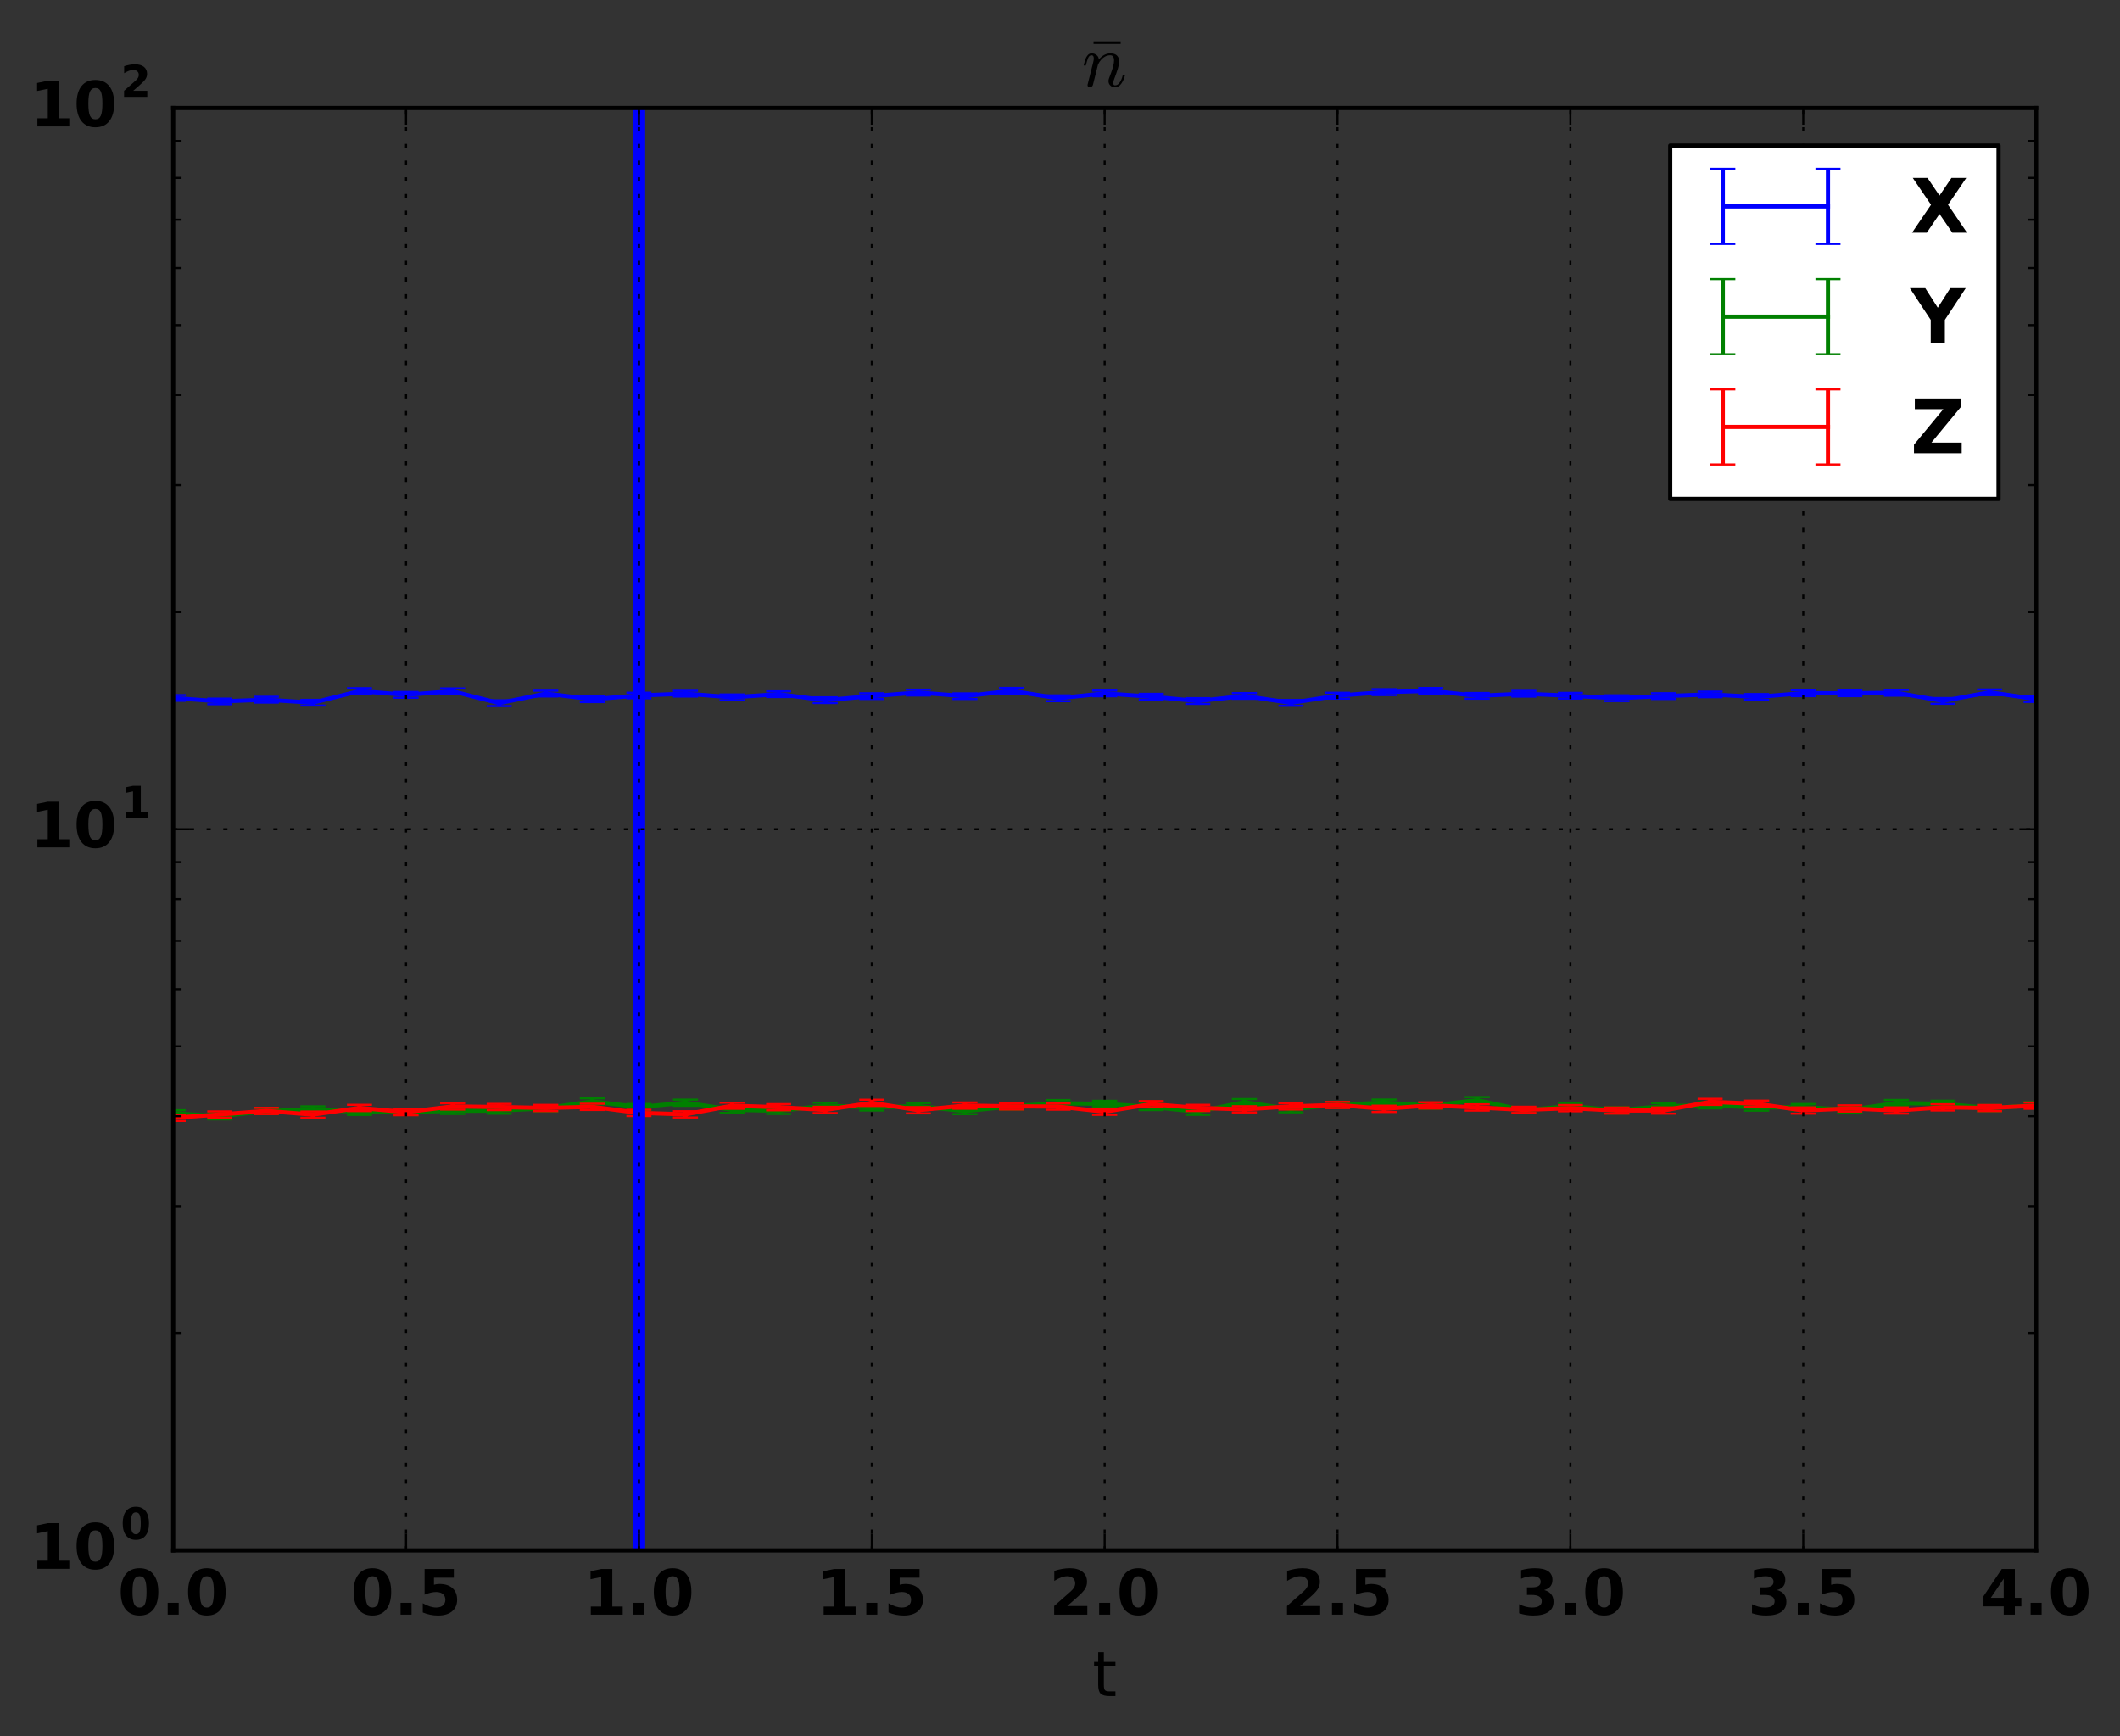 <?xml version="1.0" encoding="utf-8" standalone="no"?>
<!DOCTYPE svg PUBLIC "-//W3C//DTD SVG 1.1//EN"
  "http://www.w3.org/Graphics/SVG/1.1/DTD/svg11.dtd">
<!-- Created with matplotlib (http://matplotlib.org/) -->
<svg height="416pt" version="1.1" viewBox="0 0 508 416" width="508pt" xmlns="http://www.w3.org/2000/svg" xmlns:xlink="http://www.w3.org/1999/xlink">
 <rect x="0" y="0" width="508" height="416" fill="#333333" stroke="none"/>
 <defs>
  <style type="text/css">
*{stroke-linecap:butt;stroke-linejoin:round;stroke-miterlimit:100000;}
  </style>
 </defs>
 <g id="figure_1">
  <g id="patch_1">
   <path d="M 0 416.712 
L 508.386 416.712 
L 508.386 0 
L 0 0 
z
" style="fill:none;"/>
  </g>
  <g id="axes_1">
   <g id="patch_2">
    <path d="M 41.5 371.477 
L 487.9 371.477 
L 487.9 25.877 
L 41.5 25.877 
z
" style="fill:none;"/>
   </g>
   <g id="LineCollection_1">
    <path clip-path="url(#pf01db8c563)" d="M 41.5 167.909 
L 41.5 166.543 
" style="fill:none;stroke:#0000ff;"/>
    <path clip-path="url(#pf01db8c563)" d="M 52.66 168.734 
L 52.66 167.376 
" style="fill:none;stroke:#0000ff;"/>
    <path clip-path="url(#pf01db8c563)" d="M 63.82 168.345 
L 63.82 166.943 
" style="fill:none;stroke:#0000ff;"/>
    <path clip-path="url(#pf01db8c563)" d="M 74.98 169.044 
L 74.98 167.68 
" style="fill:none;stroke:#0000ff;"/>
    <path clip-path="url(#pf01db8c563)" d="M 86.14 166.287 
L 86.14 164.887 
" style="fill:none;stroke:#0000ff;"/>
    <path clip-path="url(#pf01db8c563)" d="M 97.3 167.168 
L 97.3 165.785 
" style="fill:none;stroke:#0000ff;"/>
    <path clip-path="url(#pf01db8c563)" d="M 108.46 166.321 
L 108.46 164.935 
" style="fill:none;stroke:#0000ff;"/>
    <path clip-path="url(#pf01db8c563)" d="M 119.62 169.17 
L 119.62 167.775 
" style="fill:none;stroke:#0000ff;"/>
    <path clip-path="url(#pf01db8c563)" d="M 130.78 166.872 
L 130.78 165.491 
" style="fill:none;stroke:#0000ff;"/>
    <path clip-path="url(#pf01db8c563)" d="M 141.94 168.215 
L 141.94 166.841 
" style="fill:none;stroke:#0000ff;"/>
    <path clip-path="url(#pf01db8c563)" d="M 153.1 167.31 
L 153.1 165.973 
" style="fill:none;stroke:#0000ff;"/>
    <path clip-path="url(#pf01db8c563)" d="M 164.26 166.894 
L 164.26 165.515 
" style="fill:none;stroke:#0000ff;"/>
    <path clip-path="url(#pf01db8c563)" d="M 175.42 167.753 
L 175.42 166.387 
" style="fill:none;stroke:#0000ff;"/>
    <path clip-path="url(#pf01db8c563)" d="M 186.58 167.008 
L 186.58 165.641 
" style="fill:none;stroke:#0000ff;"/>
    <path clip-path="url(#pf01db8c563)" d="M 197.74 168.444 
L 197.74 167.066 
" style="fill:none;stroke:#0000ff;"/>
    <path clip-path="url(#pf01db8c563)" d="M 208.9 167.472 
L 208.9 166.107 
" style="fill:none;stroke:#0000ff;"/>
    <path clip-path="url(#pf01db8c563)" d="M 220.06 166.641 
L 220.06 165.231 
" style="fill:none;stroke:#0000ff;"/>
    <path clip-path="url(#pf01db8c563)" d="M 231.22 167.476 
L 231.22 166.128 
" style="fill:none;stroke:#0000ff;"/>
    <path clip-path="url(#pf01db8c563)" d="M 242.38 166.216 
L 242.38 164.835 
" style="fill:none;stroke:#0000ff;"/>
    <path clip-path="url(#pf01db8c563)" d="M 253.54 167.995 
L 253.54 166.601 
" style="fill:none;stroke:#0000ff;"/>
    <path clip-path="url(#pf01db8c563)" d="M 264.7 166.818 
L 264.7 165.466 
" style="fill:none;stroke:#0000ff;"/>
    <path clip-path="url(#pf01db8c563)" d="M 275.86 167.602 
L 275.86 166.231 
" style="fill:none;stroke:#0000ff;"/>
    <path clip-path="url(#pf01db8c563)" d="M 287.02 168.655 
L 287.02 167.272 
" style="fill:none;stroke:#0000ff;"/>
    <path clip-path="url(#pf01db8c563)" d="M 298.18 167.434 
L 298.18 166.067 
" style="fill:none;stroke:#0000ff;"/>
    <path clip-path="url(#pf01db8c563)" d="M 309.34 169.099 
L 309.34 167.701 
" style="fill:none;stroke:#0000ff;"/>
    <path clip-path="url(#pf01db8c563)" d="M 320.5 167.388 
L 320.5 165.979 
" style="fill:none;stroke:#0000ff;"/>
    <path clip-path="url(#pf01db8c563)" d="M 331.66 166.531 
L 331.66 165.127 
" style="fill:none;stroke:#0000ff;"/>
    <path clip-path="url(#pf01db8c563)" d="M 342.82 166.214 
L 342.82 164.843 
" style="fill:none;stroke:#0000ff;"/>
    <path clip-path="url(#pf01db8c563)" d="M 353.98 167.409 
L 353.98 166.035 
" style="fill:none;stroke:#0000ff;"/>
    <path clip-path="url(#pf01db8c563)" d="M 365.14 166.904 
L 365.14 165.531 
" style="fill:none;stroke:#0000ff;"/>
    <path clip-path="url(#pf01db8c563)" d="M 376.3 167.382 
L 376.3 166.003 
" style="fill:none;stroke:#0000ff;"/>
    <path clip-path="url(#pf01db8c563)" d="M 387.46 167.972 
L 387.46 166.594 
" style="fill:none;stroke:#0000ff;"/>
    <path clip-path="url(#pf01db8c563)" d="M 398.62 167.475 
L 398.62 166.085 
" style="fill:none;stroke:#0000ff;"/>
    <path clip-path="url(#pf01db8c563)" d="M 409.78 167.053 
L 409.78 165.715 
" style="fill:none;stroke:#0000ff;"/>
    <path clip-path="url(#pf01db8c563)" d="M 420.94 167.666 
L 420.94 166.294 
" style="fill:none;stroke:#0000ff;"/>
    <path clip-path="url(#pf01db8c563)" d="M 432.1 166.791 
L 432.1 165.386 
" style="fill:none;stroke:#0000ff;"/>
    <path clip-path="url(#pf01db8c563)" d="M 443.26 166.792 
L 443.26 165.396 
" style="fill:none;stroke:#0000ff;"/>
    <path clip-path="url(#pf01db8c563)" d="M 454.42 166.68 
L 454.42 165.299 
" style="fill:none;stroke:#0000ff;"/>
    <path clip-path="url(#pf01db8c563)" d="M 465.58 168.627 
L 465.58 167.24 
" style="fill:none;stroke:#0000ff;"/>
    <path clip-path="url(#pf01db8c563)" d="M 476.74 166.569 
L 476.74 165.188 
" style="fill:none;stroke:#0000ff;"/>
    <path clip-path="url(#pf01db8c563)" d="M 487.9 168.179 
L 487.9 166.805 
" style="fill:none;stroke:#0000ff;"/>
   </g>
   <g id="LineCollection_2">
    <path clip-path="url(#pf01db8c563)" d="M 41.5 267.474 
L 41.5 266.008 
" style="fill:none;stroke:#008000;"/>
    <path clip-path="url(#pf01db8c563)" d="M 52.66 268.219 
L 52.66 266.718 
" style="fill:none;stroke:#008000;"/>
    <path clip-path="url(#pf01db8c563)" d="M 63.82 266.959 
L 63.82 265.482 
" style="fill:none;stroke:#008000;"/>
    <path clip-path="url(#pf01db8c563)" d="M 74.98 266.587 
L 74.98 265.086 
" style="fill:none;stroke:#008000;"/>
    <path clip-path="url(#pf01db8c563)" d="M 86.14 267.15 
L 86.14 265.649 
" style="fill:none;stroke:#008000;"/>
    <path clip-path="url(#pf01db8c563)" d="M 97.3 267.162 
L 97.3 265.674 
" style="fill:none;stroke:#008000;"/>
    <path clip-path="url(#pf01db8c563)" d="M 108.46 266.915 
L 108.46 265.424 
" style="fill:none;stroke:#008000;"/>
    <path clip-path="url(#pf01db8c563)" d="M 119.62 266.852 
L 119.62 265.351 
" style="fill:none;stroke:#008000;"/>
    <path clip-path="url(#pf01db8c563)" d="M 130.78 266.3 
L 130.78 264.823 
" style="fill:none;stroke:#008000;"/>
    <path clip-path="url(#pf01db8c563)" d="M 141.94 264.646 
L 141.94 263.166 
" style="fill:none;stroke:#008000;"/>
    <path clip-path="url(#pf01db8c563)" d="M 153.1 266.015 
L 153.1 264.514 
" style="fill:none;stroke:#008000;"/>
    <path clip-path="url(#pf01db8c563)" d="M 164.26 264.97 
L 164.26 263.471 
" style="fill:none;stroke:#008000;"/>
    <path clip-path="url(#pf01db8c563)" d="M 175.42 266.648 
L 175.42 265.147 
" style="fill:none;stroke:#008000;"/>
    <path clip-path="url(#pf01db8c563)" d="M 186.58 266.91 
L 186.58 265.409 
" style="fill:none;stroke:#008000;"/>
    <path clip-path="url(#pf01db8c563)" d="M 197.74 265.678 
L 197.74 264.204 
" style="fill:none;stroke:#008000;"/>
    <path clip-path="url(#pf01db8c563)" d="M 208.9 266.078 
L 208.9 264.601 
" style="fill:none;stroke:#008000;"/>
    <path clip-path="url(#pf01db8c563)" d="M 220.06 265.792 
L 220.06 264.291 
" style="fill:none;stroke:#008000;"/>
    <path clip-path="url(#pf01db8c563)" d="M 231.22 266.957 
L 231.22 265.497 
" style="fill:none;stroke:#008000;"/>
    <path clip-path="url(#pf01db8c563)" d="M 242.38 265.853 
L 242.38 264.352 
" style="fill:none;stroke:#008000;"/>
    <path clip-path="url(#pf01db8c563)" d="M 253.54 265.091 
L 253.54 263.59 
" style="fill:none;stroke:#008000;"/>
    <path clip-path="url(#pf01db8c563)" d="M 264.7 265.239 
L 264.7 263.76 
" style="fill:none;stroke:#008000;"/>
    <path clip-path="url(#pf01db8c563)" d="M 275.86 265.979 
L 275.86 264.478 
" style="fill:none;stroke:#008000;"/>
    <path clip-path="url(#pf01db8c563)" d="M 287.02 267.118 
L 287.02 265.617 
" style="fill:none;stroke:#008000;"/>
    <path clip-path="url(#pf01db8c563)" d="M 298.18 264.836 
L 298.18 263.335 
" style="fill:none;stroke:#008000;"/>
    <path clip-path="url(#pf01db8c563)" d="M 309.34 266.508 
L 309.34 265.029 
" style="fill:none;stroke:#008000;"/>
    <path clip-path="url(#pf01db8c563)" d="M 320.5 265.479 
L 320.5 263.978 
" style="fill:none;stroke:#008000;"/>
    <path clip-path="url(#pf01db8c563)" d="M 331.66 264.96 
L 331.66 263.464 
" style="fill:none;stroke:#008000;"/>
    <path clip-path="url(#pf01db8c563)" d="M 342.82 265.664 
L 342.82 264.178 
" style="fill:none;stroke:#008000;"/>
    <path clip-path="url(#pf01db8c563)" d="M 353.98 264.368 
L 353.98 262.868 
" style="fill:none;stroke:#008000;"/>
    <path clip-path="url(#pf01db8c563)" d="M 365.14 266.748 
L 365.14 265.284 
" style="fill:none;stroke:#008000;"/>
    <path clip-path="url(#pf01db8c563)" d="M 376.3 265.764 
L 376.3 264.293 
" style="fill:none;stroke:#008000;"/>
    <path clip-path="url(#pf01db8c563)" d="M 387.46 266.791 
L 387.46 265.29 
" style="fill:none;stroke:#008000;"/>
    <path clip-path="url(#pf01db8c563)" d="M 398.62 265.792 
L 398.62 264.314 
" style="fill:none;stroke:#008000;"/>
    <path clip-path="url(#pf01db8c563)" d="M 409.78 265.58 
L 409.78 264.079 
" style="fill:none;stroke:#008000;"/>
    <path clip-path="url(#pf01db8c563)" d="M 420.94 266.114 
L 420.94 264.613 
" style="fill:none;stroke:#008000;"/>
    <path clip-path="url(#pf01db8c563)" d="M 432.1 266.024 
L 432.1 264.532 
" style="fill:none;stroke:#008000;"/>
    <path clip-path="url(#pf01db8c563)" d="M 443.26 266.682 
L 443.26 265.181 
" style="fill:none;stroke:#008000;"/>
    <path clip-path="url(#pf01db8c563)" d="M 454.42 265.048 
L 454.42 263.563 
" style="fill:none;stroke:#008000;"/>
    <path clip-path="url(#pf01db8c563)" d="M 465.58 265.228 
L 465.58 263.727 
" style="fill:none;stroke:#008000;"/>
    <path clip-path="url(#pf01db8c563)" d="M 476.74 266.271 
L 476.74 264.77 
" style="fill:none;stroke:#008000;"/>
    <path clip-path="url(#pf01db8c563)" d="M 487.9 265.562 
L 487.9 264.07 
" style="fill:none;stroke:#008000;"/>
   </g>
   <g id="LineCollection_3">
    <path clip-path="url(#pf01db8c563)" d="M 41.5 268.586 
L 41.5 267.085 
" style="fill:none;stroke:#ff0000;"/>
    <path clip-path="url(#pf01db8c563)" d="M 52.66 267.77 
L 52.66 266.296 
" style="fill:none;stroke:#ff0000;"/>
    <path clip-path="url(#pf01db8c563)" d="M 63.82 266.942 
L 63.82 265.441 
" style="fill:none;stroke:#ff0000;"/>
    <path clip-path="url(#pf01db8c563)" d="M 74.98 267.81 
L 74.98 266.324 
" style="fill:none;stroke:#ff0000;"/>
    <path clip-path="url(#pf01db8c563)" d="M 86.14 266.22 
L 86.14 264.722 
" style="fill:none;stroke:#ff0000;"/>
    <path clip-path="url(#pf01db8c563)" d="M 97.3 267.216 
L 97.3 265.715 
" style="fill:none;stroke:#ff0000;"/>
    <path clip-path="url(#pf01db8c563)" d="M 108.46 265.859 
L 108.46 264.358 
" style="fill:none;stroke:#ff0000;"/>
    <path clip-path="url(#pf01db8c563)" d="M 119.62 266.002 
L 119.62 264.511 
" style="fill:none;stroke:#ff0000;"/>
    <path clip-path="url(#pf01db8c563)" d="M 130.78 266.233 
L 130.78 264.732 
" style="fill:none;stroke:#ff0000;"/>
    <path clip-path="url(#pf01db8c563)" d="M 141.94 265.962 
L 141.94 264.461 
" style="fill:none;stroke:#ff0000;"/>
    <path clip-path="url(#pf01db8c563)" d="M 153.1 267.401 
L 153.1 265.905 
" style="fill:none;stroke:#ff0000;"/>
    <path clip-path="url(#pf01db8c563)" d="M 164.26 267.751 
L 164.26 266.25 
" style="fill:none;stroke:#ff0000;"/>
    <path clip-path="url(#pf01db8c563)" d="M 175.42 265.671 
L 175.42 264.203 
" style="fill:none;stroke:#ff0000;"/>
    <path clip-path="url(#pf01db8c563)" d="M 186.58 266.034 
L 186.58 264.558 
" style="fill:none;stroke:#ff0000;"/>
    <path clip-path="url(#pf01db8c563)" d="M 197.74 266.695 
L 197.74 265.194 
" style="fill:none;stroke:#ff0000;"/>
    <path clip-path="url(#pf01db8c563)" d="M 208.9 265.008 
L 208.9 263.507 
" style="fill:none;stroke:#ff0000;"/>
    <path clip-path="url(#pf01db8c563)" d="M 220.06 266.765 
L 220.06 265.265 
" style="fill:none;stroke:#ff0000;"/>
    <path clip-path="url(#pf01db8c563)" d="M 231.22 265.652 
L 231.22 264.151 
" style="fill:none;stroke:#ff0000;"/>
    <path clip-path="url(#pf01db8c563)" d="M 242.38 265.841 
L 242.38 264.349 
" style="fill:none;stroke:#ff0000;"/>
    <path clip-path="url(#pf01db8c563)" d="M 253.54 265.892 
L 253.54 264.394 
" style="fill:none;stroke:#ff0000;"/>
    <path clip-path="url(#pf01db8c563)" d="M 264.7 267.116 
L 264.7 265.615 
" style="fill:none;stroke:#ff0000;"/>
    <path clip-path="url(#pf01db8c563)" d="M 275.86 265.312 
L 275.86 263.829 
" style="fill:none;stroke:#ff0000;"/>
    <path clip-path="url(#pf01db8c563)" d="M 287.02 266.211 
L 287.02 264.719 
" style="fill:none;stroke:#ff0000;"/>
    <path clip-path="url(#pf01db8c563)" d="M 298.18 266.539 
L 298.18 265.059 
" style="fill:none;stroke:#ff0000;"/>
    <path clip-path="url(#pf01db8c563)" d="M 309.34 265.854 
L 309.34 264.353 
" style="fill:none;stroke:#ff0000;"/>
    <path clip-path="url(#pf01db8c563)" d="M 320.5 265.51 
L 320.5 264.011 
" style="fill:none;stroke:#ff0000;"/>
    <path clip-path="url(#pf01db8c563)" d="M 331.66 266.424 
L 331.66 264.923 
" style="fill:none;stroke:#ff0000;"/>
    <path clip-path="url(#pf01db8c563)" d="M 342.82 265.618 
L 342.82 264.117 
" style="fill:none;stroke:#ff0000;"/>
    <path clip-path="url(#pf01db8c563)" d="M 353.98 266.107 
L 353.98 264.606 
" style="fill:none;stroke:#ff0000;"/>
    <path clip-path="url(#pf01db8c563)" d="M 365.14 266.678 
L 365.14 265.177 
" style="fill:none;stroke:#ff0000;"/>
    <path clip-path="url(#pf01db8c563)" d="M 376.3 266.274 
L 376.3 264.773 
" style="fill:none;stroke:#ff0000;"/>
    <path clip-path="url(#pf01db8c563)" d="M 387.46 266.835 
L 387.46 265.353 
" style="fill:none;stroke:#ff0000;"/>
    <path clip-path="url(#pf01db8c563)" d="M 398.62 266.842 
L 398.62 265.342 
" style="fill:none;stroke:#ff0000;"/>
    <path clip-path="url(#pf01db8c563)" d="M 409.78 264.749 
L 409.78 263.287 
" style="fill:none;stroke:#ff0000;"/>
    <path clip-path="url(#pf01db8c563)" d="M 420.94 265.199 
L 420.94 263.724 
" style="fill:none;stroke:#ff0000;"/>
    <path clip-path="url(#pf01db8c563)" d="M 432.1 266.83 
L 432.1 265.329 
" style="fill:none;stroke:#ff0000;"/>
    <path clip-path="url(#pf01db8c563)" d="M 443.26 266.329 
L 443.26 264.839 
" style="fill:none;stroke:#ff0000;"/>
    <path clip-path="url(#pf01db8c563)" d="M 454.42 266.827 
L 454.42 265.327 
" style="fill:none;stroke:#ff0000;"/>
    <path clip-path="url(#pf01db8c563)" d="M 465.58 266.073 
L 465.58 264.58 
" style="fill:none;stroke:#ff0000;"/>
    <path clip-path="url(#pf01db8c563)" d="M 476.74 266.235 
L 476.74 264.757 
" style="fill:none;stroke:#ff0000;"/>
    <path clip-path="url(#pf01db8c563)" d="M 487.9 265.665 
L 487.9 264.164 
" style="fill:none;stroke:#ff0000;"/>
   </g>
   <g id="line2d_1">
    <defs>
     <path d="M 3 0 
L -3 -0 
" id="m62676c7fb8" style="stroke:#0000ff;stroke-width:0.5;"/>
    </defs>
    <g clip-path="url(#pf01db8c563)">
     <use style="fill:#0000ff;stroke:#0000ff;stroke-width:0.5;" x="41.5" xlink:href="#m62676c7fb8" y="167.909"/>
     <use style="fill:#0000ff;stroke:#0000ff;stroke-width:0.5;" x="52.66" xlink:href="#m62676c7fb8" y="168.734"/>
     <use style="fill:#0000ff;stroke:#0000ff;stroke-width:0.5;" x="63.82" xlink:href="#m62676c7fb8" y="168.345"/>
     <use style="fill:#0000ff;stroke:#0000ff;stroke-width:0.5;" x="74.98" xlink:href="#m62676c7fb8" y="169.044"/>
     <use style="fill:#0000ff;stroke:#0000ff;stroke-width:0.5;" x="86.14" xlink:href="#m62676c7fb8" y="166.287"/>
     <use style="fill:#0000ff;stroke:#0000ff;stroke-width:0.5;" x="97.3" xlink:href="#m62676c7fb8" y="167.168"/>
     <use style="fill:#0000ff;stroke:#0000ff;stroke-width:0.5;" x="108.46" xlink:href="#m62676c7fb8" y="166.321"/>
     <use style="fill:#0000ff;stroke:#0000ff;stroke-width:0.5;" x="119.62" xlink:href="#m62676c7fb8" y="169.17"/>
     <use style="fill:#0000ff;stroke:#0000ff;stroke-width:0.5;" x="130.78" xlink:href="#m62676c7fb8" y="166.872"/>
     <use style="fill:#0000ff;stroke:#0000ff;stroke-width:0.5;" x="141.94" xlink:href="#m62676c7fb8" y="168.215"/>
     <use style="fill:#0000ff;stroke:#0000ff;stroke-width:0.5;" x="153.1" xlink:href="#m62676c7fb8" y="167.31"/>
     <use style="fill:#0000ff;stroke:#0000ff;stroke-width:0.5;" x="164.26" xlink:href="#m62676c7fb8" y="166.894"/>
     <use style="fill:#0000ff;stroke:#0000ff;stroke-width:0.5;" x="175.42" xlink:href="#m62676c7fb8" y="167.753"/>
     <use style="fill:#0000ff;stroke:#0000ff;stroke-width:0.5;" x="186.58" xlink:href="#m62676c7fb8" y="167.008"/>
     <use style="fill:#0000ff;stroke:#0000ff;stroke-width:0.5;" x="197.74" xlink:href="#m62676c7fb8" y="168.444"/>
     <use style="fill:#0000ff;stroke:#0000ff;stroke-width:0.5;" x="208.9" xlink:href="#m62676c7fb8" y="167.472"/>
     <use style="fill:#0000ff;stroke:#0000ff;stroke-width:0.5;" x="220.06" xlink:href="#m62676c7fb8" y="166.641"/>
     <use style="fill:#0000ff;stroke:#0000ff;stroke-width:0.5;" x="231.22" xlink:href="#m62676c7fb8" y="167.476"/>
     <use style="fill:#0000ff;stroke:#0000ff;stroke-width:0.5;" x="242.38" xlink:href="#m62676c7fb8" y="166.216"/>
     <use style="fill:#0000ff;stroke:#0000ff;stroke-width:0.5;" x="253.54" xlink:href="#m62676c7fb8" y="167.995"/>
     <use style="fill:#0000ff;stroke:#0000ff;stroke-width:0.5;" x="264.7" xlink:href="#m62676c7fb8" y="166.818"/>
     <use style="fill:#0000ff;stroke:#0000ff;stroke-width:0.5;" x="275.86" xlink:href="#m62676c7fb8" y="167.603"/>
     <use style="fill:#0000ff;stroke:#0000ff;stroke-width:0.5;" x="287.02" xlink:href="#m62676c7fb8" y="168.655"/>
     <use style="fill:#0000ff;stroke:#0000ff;stroke-width:0.5;" x="298.18" xlink:href="#m62676c7fb8" y="167.434"/>
     <use style="fill:#0000ff;stroke:#0000ff;stroke-width:0.5;" x="309.34" xlink:href="#m62676c7fb8" y="169.099"/>
     <use style="fill:#0000ff;stroke:#0000ff;stroke-width:0.5;" x="320.5" xlink:href="#m62676c7fb8" y="167.388"/>
     <use style="fill:#0000ff;stroke:#0000ff;stroke-width:0.5;" x="331.66" xlink:href="#m62676c7fb8" y="166.531"/>
     <use style="fill:#0000ff;stroke:#0000ff;stroke-width:0.5;" x="342.82" xlink:href="#m62676c7fb8" y="166.214"/>
     <use style="fill:#0000ff;stroke:#0000ff;stroke-width:0.5;" x="353.98" xlink:href="#m62676c7fb8" y="167.409"/>
     <use style="fill:#0000ff;stroke:#0000ff;stroke-width:0.5;" x="365.14" xlink:href="#m62676c7fb8" y="166.904"/>
     <use style="fill:#0000ff;stroke:#0000ff;stroke-width:0.5;" x="376.3" xlink:href="#m62676c7fb8" y="167.382"/>
     <use style="fill:#0000ff;stroke:#0000ff;stroke-width:0.5;" x="387.46" xlink:href="#m62676c7fb8" y="167.972"/>
     <use style="fill:#0000ff;stroke:#0000ff;stroke-width:0.5;" x="398.62" xlink:href="#m62676c7fb8" y="167.475"/>
     <use style="fill:#0000ff;stroke:#0000ff;stroke-width:0.5;" x="409.78" xlink:href="#m62676c7fb8" y="167.053"/>
     <use style="fill:#0000ff;stroke:#0000ff;stroke-width:0.5;" x="420.94" xlink:href="#m62676c7fb8" y="167.666"/>
     <use style="fill:#0000ff;stroke:#0000ff;stroke-width:0.5;" x="432.1" xlink:href="#m62676c7fb8" y="166.791"/>
     <use style="fill:#0000ff;stroke:#0000ff;stroke-width:0.5;" x="443.26" xlink:href="#m62676c7fb8" y="166.792"/>
     <use style="fill:#0000ff;stroke:#0000ff;stroke-width:0.5;" x="454.42" xlink:href="#m62676c7fb8" y="166.68"/>
     <use style="fill:#0000ff;stroke:#0000ff;stroke-width:0.5;" x="465.58" xlink:href="#m62676c7fb8" y="168.627"/>
     <use style="fill:#0000ff;stroke:#0000ff;stroke-width:0.5;" x="476.74" xlink:href="#m62676c7fb8" y="166.569"/>
     <use style="fill:#0000ff;stroke:#0000ff;stroke-width:0.5;" x="487.9" xlink:href="#m62676c7fb8" y="168.179"/>
    </g>
   </g>
   <g id="line2d_2">
    <g clip-path="url(#pf01db8c563)">
     <use style="fill:#0000ff;stroke:#0000ff;stroke-width:0.5;" x="41.5" xlink:href="#m62676c7fb8" y="166.543"/>
     <use style="fill:#0000ff;stroke:#0000ff;stroke-width:0.5;" x="52.66" xlink:href="#m62676c7fb8" y="167.376"/>
     <use style="fill:#0000ff;stroke:#0000ff;stroke-width:0.5;" x="63.82" xlink:href="#m62676c7fb8" y="166.943"/>
     <use style="fill:#0000ff;stroke:#0000ff;stroke-width:0.5;" x="74.98" xlink:href="#m62676c7fb8" y="167.68"/>
     <use style="fill:#0000ff;stroke:#0000ff;stroke-width:0.5;" x="86.14" xlink:href="#m62676c7fb8" y="164.887"/>
     <use style="fill:#0000ff;stroke:#0000ff;stroke-width:0.5;" x="97.3" xlink:href="#m62676c7fb8" y="165.785"/>
     <use style="fill:#0000ff;stroke:#0000ff;stroke-width:0.5;" x="108.46" xlink:href="#m62676c7fb8" y="164.935"/>
     <use style="fill:#0000ff;stroke:#0000ff;stroke-width:0.5;" x="119.62" xlink:href="#m62676c7fb8" y="167.775"/>
     <use style="fill:#0000ff;stroke:#0000ff;stroke-width:0.5;" x="130.78" xlink:href="#m62676c7fb8" y="165.491"/>
     <use style="fill:#0000ff;stroke:#0000ff;stroke-width:0.5;" x="141.94" xlink:href="#m62676c7fb8" y="166.841"/>
     <use style="fill:#0000ff;stroke:#0000ff;stroke-width:0.5;" x="153.1" xlink:href="#m62676c7fb8" y="165.973"/>
     <use style="fill:#0000ff;stroke:#0000ff;stroke-width:0.5;" x="164.26" xlink:href="#m62676c7fb8" y="165.515"/>
     <use style="fill:#0000ff;stroke:#0000ff;stroke-width:0.5;" x="175.42" xlink:href="#m62676c7fb8" y="166.387"/>
     <use style="fill:#0000ff;stroke:#0000ff;stroke-width:0.5;" x="186.58" xlink:href="#m62676c7fb8" y="165.641"/>
     <use style="fill:#0000ff;stroke:#0000ff;stroke-width:0.5;" x="197.74" xlink:href="#m62676c7fb8" y="167.066"/>
     <use style="fill:#0000ff;stroke:#0000ff;stroke-width:0.5;" x="208.9" xlink:href="#m62676c7fb8" y="166.107"/>
     <use style="fill:#0000ff;stroke:#0000ff;stroke-width:0.5;" x="220.06" xlink:href="#m62676c7fb8" y="165.231"/>
     <use style="fill:#0000ff;stroke:#0000ff;stroke-width:0.5;" x="231.22" xlink:href="#m62676c7fb8" y="166.128"/>
     <use style="fill:#0000ff;stroke:#0000ff;stroke-width:0.5;" x="242.38" xlink:href="#m62676c7fb8" y="164.835"/>
     <use style="fill:#0000ff;stroke:#0000ff;stroke-width:0.5;" x="253.54" xlink:href="#m62676c7fb8" y="166.601"/>
     <use style="fill:#0000ff;stroke:#0000ff;stroke-width:0.5;" x="264.7" xlink:href="#m62676c7fb8" y="165.466"/>
     <use style="fill:#0000ff;stroke:#0000ff;stroke-width:0.5;" x="275.86" xlink:href="#m62676c7fb8" y="166.231"/>
     <use style="fill:#0000ff;stroke:#0000ff;stroke-width:0.5;" x="287.02" xlink:href="#m62676c7fb8" y="167.272"/>
     <use style="fill:#0000ff;stroke:#0000ff;stroke-width:0.5;" x="298.18" xlink:href="#m62676c7fb8" y="166.067"/>
     <use style="fill:#0000ff;stroke:#0000ff;stroke-width:0.5;" x="309.34" xlink:href="#m62676c7fb8" y="167.701"/>
     <use style="fill:#0000ff;stroke:#0000ff;stroke-width:0.5;" x="320.5" xlink:href="#m62676c7fb8" y="165.979"/>
     <use style="fill:#0000ff;stroke:#0000ff;stroke-width:0.5;" x="331.66" xlink:href="#m62676c7fb8" y="165.127"/>
     <use style="fill:#0000ff;stroke:#0000ff;stroke-width:0.5;" x="342.82" xlink:href="#m62676c7fb8" y="164.843"/>
     <use style="fill:#0000ff;stroke:#0000ff;stroke-width:0.5;" x="353.98" xlink:href="#m62676c7fb8" y="166.035"/>
     <use style="fill:#0000ff;stroke:#0000ff;stroke-width:0.5;" x="365.14" xlink:href="#m62676c7fb8" y="165.531"/>
     <use style="fill:#0000ff;stroke:#0000ff;stroke-width:0.5;" x="376.3" xlink:href="#m62676c7fb8" y="166.003"/>
     <use style="fill:#0000ff;stroke:#0000ff;stroke-width:0.5;" x="387.46" xlink:href="#m62676c7fb8" y="166.594"/>
     <use style="fill:#0000ff;stroke:#0000ff;stroke-width:0.5;" x="398.62" xlink:href="#m62676c7fb8" y="166.085"/>
     <use style="fill:#0000ff;stroke:#0000ff;stroke-width:0.5;" x="409.78" xlink:href="#m62676c7fb8" y="165.715"/>
     <use style="fill:#0000ff;stroke:#0000ff;stroke-width:0.5;" x="420.94" xlink:href="#m62676c7fb8" y="166.294"/>
     <use style="fill:#0000ff;stroke:#0000ff;stroke-width:0.5;" x="432.1" xlink:href="#m62676c7fb8" y="165.386"/>
     <use style="fill:#0000ff;stroke:#0000ff;stroke-width:0.5;" x="443.26" xlink:href="#m62676c7fb8" y="165.396"/>
     <use style="fill:#0000ff;stroke:#0000ff;stroke-width:0.5;" x="454.42" xlink:href="#m62676c7fb8" y="165.299"/>
     <use style="fill:#0000ff;stroke:#0000ff;stroke-width:0.5;" x="465.58" xlink:href="#m62676c7fb8" y="167.24"/>
     <use style="fill:#0000ff;stroke:#0000ff;stroke-width:0.5;" x="476.74" xlink:href="#m62676c7fb8" y="165.188"/>
     <use style="fill:#0000ff;stroke:#0000ff;stroke-width:0.5;" x="487.9" xlink:href="#m62676c7fb8" y="166.805"/>
    </g>
   </g>
   <g id="line2d_3">
    <path clip-path="url(#pf01db8c563)" d="M 41.5 167.223 
L 52.66 168.052 
L 63.82 167.641 
L 74.98 168.359 
L 86.14 165.584 
L 97.3 166.473 
L 108.46 165.625 
L 119.62 168.47 
L 130.78 166.178 
L 141.94 167.525 
L 153.1 166.638 
L 164.26 166.202 
L 175.42 167.067 
L 186.58 166.322 
L 197.74 167.752 
L 208.9 166.786 
L 220.06 165.933 
L 231.22 166.799 
L 242.38 165.522 
L 253.54 167.295 
L 264.7 166.139 
L 275.86 166.914 
L 287.02 167.96 
L 298.18 166.748 
L 309.34 168.397 
L 320.5 166.68 
L 331.66 165.826 
L 342.82 165.525 
L 353.98 166.719 
L 365.14 166.214 
L 376.3 166.689 
L 387.46 167.28 
L 398.62 166.777 
L 409.78 166.381 
L 420.94 166.977 
L 432.1 166.085 
L 443.26 166.091 
L 454.42 165.986 
L 465.58 167.93 
L 476.74 165.876 
L 487.9 167.489 
" style="fill:none;stroke:#0000ff;stroke-linecap:square;"/>
   </g>
   <g id="line2d_4">
    <defs>
     <path d="M 3 0 
L -3 -0 
" id="mfd336eefd1" style="stroke:#008000;stroke-width:0.5;"/>
    </defs>
    <g clip-path="url(#pf01db8c563)">
     <use style="fill:#008000;stroke:#008000;stroke-width:0.5;" x="41.5" xlink:href="#mfd336eefd1" y="267.474"/>
     <use style="fill:#008000;stroke:#008000;stroke-width:0.5;" x="52.66" xlink:href="#mfd336eefd1" y="268.219"/>
     <use style="fill:#008000;stroke:#008000;stroke-width:0.5;" x="63.82" xlink:href="#mfd336eefd1" y="266.959"/>
     <use style="fill:#008000;stroke:#008000;stroke-width:0.5;" x="74.98" xlink:href="#mfd336eefd1" y="266.587"/>
     <use style="fill:#008000;stroke:#008000;stroke-width:0.5;" x="86.14" xlink:href="#mfd336eefd1" y="267.15"/>
     <use style="fill:#008000;stroke:#008000;stroke-width:0.5;" x="97.3" xlink:href="#mfd336eefd1" y="267.162"/>
     <use style="fill:#008000;stroke:#008000;stroke-width:0.5;" x="108.46" xlink:href="#mfd336eefd1" y="266.915"/>
     <use style="fill:#008000;stroke:#008000;stroke-width:0.5;" x="119.62" xlink:href="#mfd336eefd1" y="266.852"/>
     <use style="fill:#008000;stroke:#008000;stroke-width:0.5;" x="130.78" xlink:href="#mfd336eefd1" y="266.3"/>
     <use style="fill:#008000;stroke:#008000;stroke-width:0.5;" x="141.94" xlink:href="#mfd336eefd1" y="264.646"/>
     <use style="fill:#008000;stroke:#008000;stroke-width:0.5;" x="153.1" xlink:href="#mfd336eefd1" y="266.015"/>
     <use style="fill:#008000;stroke:#008000;stroke-width:0.5;" x="164.26" xlink:href="#mfd336eefd1" y="264.97"/>
     <use style="fill:#008000;stroke:#008000;stroke-width:0.5;" x="175.42" xlink:href="#mfd336eefd1" y="266.648"/>
     <use style="fill:#008000;stroke:#008000;stroke-width:0.5;" x="186.58" xlink:href="#mfd336eefd1" y="266.91"/>
     <use style="fill:#008000;stroke:#008000;stroke-width:0.5;" x="197.74" xlink:href="#mfd336eefd1" y="265.678"/>
     <use style="fill:#008000;stroke:#008000;stroke-width:0.5;" x="208.9" xlink:href="#mfd336eefd1" y="266.078"/>
     <use style="fill:#008000;stroke:#008000;stroke-width:0.5;" x="220.06" xlink:href="#mfd336eefd1" y="265.792"/>
     <use style="fill:#008000;stroke:#008000;stroke-width:0.5;" x="231.22" xlink:href="#mfd336eefd1" y="266.957"/>
     <use style="fill:#008000;stroke:#008000;stroke-width:0.5;" x="242.38" xlink:href="#mfd336eefd1" y="265.853"/>
     <use style="fill:#008000;stroke:#008000;stroke-width:0.5;" x="253.54" xlink:href="#mfd336eefd1" y="265.091"/>
     <use style="fill:#008000;stroke:#008000;stroke-width:0.5;" x="264.7" xlink:href="#mfd336eefd1" y="265.239"/>
     <use style="fill:#008000;stroke:#008000;stroke-width:0.5;" x="275.86" xlink:href="#mfd336eefd1" y="265.979"/>
     <use style="fill:#008000;stroke:#008000;stroke-width:0.5;" x="287.02" xlink:href="#mfd336eefd1" y="267.118"/>
     <use style="fill:#008000;stroke:#008000;stroke-width:0.5;" x="298.18" xlink:href="#mfd336eefd1" y="264.836"/>
     <use style="fill:#008000;stroke:#008000;stroke-width:0.5;" x="309.34" xlink:href="#mfd336eefd1" y="266.508"/>
     <use style="fill:#008000;stroke:#008000;stroke-width:0.5;" x="320.5" xlink:href="#mfd336eefd1" y="265.479"/>
     <use style="fill:#008000;stroke:#008000;stroke-width:0.5;" x="331.66" xlink:href="#mfd336eefd1" y="264.96"/>
     <use style="fill:#008000;stroke:#008000;stroke-width:0.5;" x="342.82" xlink:href="#mfd336eefd1" y="265.664"/>
     <use style="fill:#008000;stroke:#008000;stroke-width:0.5;" x="353.98" xlink:href="#mfd336eefd1" y="264.368"/>
     <use style="fill:#008000;stroke:#008000;stroke-width:0.5;" x="365.14" xlink:href="#mfd336eefd1" y="266.748"/>
     <use style="fill:#008000;stroke:#008000;stroke-width:0.5;" x="376.3" xlink:href="#mfd336eefd1" y="265.764"/>
     <use style="fill:#008000;stroke:#008000;stroke-width:0.5;" x="387.46" xlink:href="#mfd336eefd1" y="266.791"/>
     <use style="fill:#008000;stroke:#008000;stroke-width:0.5;" x="398.62" xlink:href="#mfd336eefd1" y="265.792"/>
     <use style="fill:#008000;stroke:#008000;stroke-width:0.5;" x="409.78" xlink:href="#mfd336eefd1" y="265.58"/>
     <use style="fill:#008000;stroke:#008000;stroke-width:0.5;" x="420.94" xlink:href="#mfd336eefd1" y="266.114"/>
     <use style="fill:#008000;stroke:#008000;stroke-width:0.5;" x="432.1" xlink:href="#mfd336eefd1" y="266.024"/>
     <use style="fill:#008000;stroke:#008000;stroke-width:0.5;" x="443.26" xlink:href="#mfd336eefd1" y="266.682"/>
     <use style="fill:#008000;stroke:#008000;stroke-width:0.5;" x="454.42" xlink:href="#mfd336eefd1" y="265.048"/>
     <use style="fill:#008000;stroke:#008000;stroke-width:0.5;" x="465.58" xlink:href="#mfd336eefd1" y="265.228"/>
     <use style="fill:#008000;stroke:#008000;stroke-width:0.5;" x="476.74" xlink:href="#mfd336eefd1" y="266.271"/>
     <use style="fill:#008000;stroke:#008000;stroke-width:0.5;" x="487.9" xlink:href="#mfd336eefd1" y="265.562"/>
    </g>
   </g>
   <g id="line2d_5">
    <g clip-path="url(#pf01db8c563)">
     <use style="fill:#008000;stroke:#008000;stroke-width:0.5;" x="41.5" xlink:href="#mfd336eefd1" y="266.008"/>
     <use style="fill:#008000;stroke:#008000;stroke-width:0.5;" x="52.66" xlink:href="#mfd336eefd1" y="266.718"/>
     <use style="fill:#008000;stroke:#008000;stroke-width:0.5;" x="63.82" xlink:href="#mfd336eefd1" y="265.482"/>
     <use style="fill:#008000;stroke:#008000;stroke-width:0.5;" x="74.98" xlink:href="#mfd336eefd1" y="265.086"/>
     <use style="fill:#008000;stroke:#008000;stroke-width:0.5;" x="86.14" xlink:href="#mfd336eefd1" y="265.649"/>
     <use style="fill:#008000;stroke:#008000;stroke-width:0.5;" x="97.3" xlink:href="#mfd336eefd1" y="265.674"/>
     <use style="fill:#008000;stroke:#008000;stroke-width:0.5;" x="108.46" xlink:href="#mfd336eefd1" y="265.424"/>
     <use style="fill:#008000;stroke:#008000;stroke-width:0.5;" x="119.62" xlink:href="#mfd336eefd1" y="265.351"/>
     <use style="fill:#008000;stroke:#008000;stroke-width:0.5;" x="130.78" xlink:href="#mfd336eefd1" y="264.823"/>
     <use style="fill:#008000;stroke:#008000;stroke-width:0.5;" x="141.94" xlink:href="#mfd336eefd1" y="263.166"/>
     <use style="fill:#008000;stroke:#008000;stroke-width:0.5;" x="153.1" xlink:href="#mfd336eefd1" y="264.514"/>
     <use style="fill:#008000;stroke:#008000;stroke-width:0.5;" x="164.26" xlink:href="#mfd336eefd1" y="263.471"/>
     <use style="fill:#008000;stroke:#008000;stroke-width:0.5;" x="175.42" xlink:href="#mfd336eefd1" y="265.147"/>
     <use style="fill:#008000;stroke:#008000;stroke-width:0.5;" x="186.58" xlink:href="#mfd336eefd1" y="265.409"/>
     <use style="fill:#008000;stroke:#008000;stroke-width:0.5;" x="197.74" xlink:href="#mfd336eefd1" y="264.204"/>
     <use style="fill:#008000;stroke:#008000;stroke-width:0.5;" x="208.9" xlink:href="#mfd336eefd1" y="264.601"/>
     <use style="fill:#008000;stroke:#008000;stroke-width:0.5;" x="220.06" xlink:href="#mfd336eefd1" y="264.291"/>
     <use style="fill:#008000;stroke:#008000;stroke-width:0.5;" x="231.22" xlink:href="#mfd336eefd1" y="265.497"/>
     <use style="fill:#008000;stroke:#008000;stroke-width:0.5;" x="242.38" xlink:href="#mfd336eefd1" y="264.352"/>
     <use style="fill:#008000;stroke:#008000;stroke-width:0.5;" x="253.54" xlink:href="#mfd336eefd1" y="263.59"/>
     <use style="fill:#008000;stroke:#008000;stroke-width:0.5;" x="264.7" xlink:href="#mfd336eefd1" y="263.76"/>
     <use style="fill:#008000;stroke:#008000;stroke-width:0.5;" x="275.86" xlink:href="#mfd336eefd1" y="264.478"/>
     <use style="fill:#008000;stroke:#008000;stroke-width:0.5;" x="287.02" xlink:href="#mfd336eefd1" y="265.617"/>
     <use style="fill:#008000;stroke:#008000;stroke-width:0.5;" x="298.18" xlink:href="#mfd336eefd1" y="263.335"/>
     <use style="fill:#008000;stroke:#008000;stroke-width:0.5;" x="309.34" xlink:href="#mfd336eefd1" y="265.029"/>
     <use style="fill:#008000;stroke:#008000;stroke-width:0.5;" x="320.5" xlink:href="#mfd336eefd1" y="263.978"/>
     <use style="fill:#008000;stroke:#008000;stroke-width:0.5;" x="331.66" xlink:href="#mfd336eefd1" y="263.464"/>
     <use style="fill:#008000;stroke:#008000;stroke-width:0.5;" x="342.82" xlink:href="#mfd336eefd1" y="264.178"/>
     <use style="fill:#008000;stroke:#008000;stroke-width:0.5;" x="353.98" xlink:href="#mfd336eefd1" y="262.868"/>
     <use style="fill:#008000;stroke:#008000;stroke-width:0.5;" x="365.14" xlink:href="#mfd336eefd1" y="265.284"/>
     <use style="fill:#008000;stroke:#008000;stroke-width:0.5;" x="376.3" xlink:href="#mfd336eefd1" y="264.293"/>
     <use style="fill:#008000;stroke:#008000;stroke-width:0.5;" x="387.46" xlink:href="#mfd336eefd1" y="265.29"/>
     <use style="fill:#008000;stroke:#008000;stroke-width:0.5;" x="398.62" xlink:href="#mfd336eefd1" y="264.314"/>
     <use style="fill:#008000;stroke:#008000;stroke-width:0.5;" x="409.78" xlink:href="#mfd336eefd1" y="264.079"/>
     <use style="fill:#008000;stroke:#008000;stroke-width:0.5;" x="420.94" xlink:href="#mfd336eefd1" y="264.613"/>
     <use style="fill:#008000;stroke:#008000;stroke-width:0.5;" x="432.1" xlink:href="#mfd336eefd1" y="264.532"/>
     <use style="fill:#008000;stroke:#008000;stroke-width:0.5;" x="443.26" xlink:href="#mfd336eefd1" y="265.181"/>
     <use style="fill:#008000;stroke:#008000;stroke-width:0.5;" x="454.42" xlink:href="#mfd336eefd1" y="263.563"/>
     <use style="fill:#008000;stroke:#008000;stroke-width:0.5;" x="465.58" xlink:href="#mfd336eefd1" y="263.727"/>
     <use style="fill:#008000;stroke:#008000;stroke-width:0.5;" x="476.74" xlink:href="#mfd336eefd1" y="264.77"/>
     <use style="fill:#008000;stroke:#008000;stroke-width:0.5;" x="487.9" xlink:href="#mfd336eefd1" y="264.07"/>
    </g>
   </g>
   <g id="line2d_6">
    <path clip-path="url(#pf01db8c563)" d="M 41.5 266.737 
L 52.66 267.464 
L 63.82 266.217 
L 74.98 265.833 
L 86.14 266.396 
L 97.3 266.414 
L 108.46 266.166 
L 119.62 266.098 
L 130.78 265.558 
L 141.94 263.902 
L 153.1 265.261 
L 164.26 264.217 
L 175.42 265.893 
L 186.58 266.156 
L 197.74 264.938 
L 208.9 265.336 
L 220.06 265.038 
L 231.22 266.224 
L 242.38 265.099 
L 253.54 264.336 
L 264.7 264.495 
L 275.86 265.225 
L 287.02 266.364 
L 298.18 264.082 
L 309.34 265.765 
L 320.5 264.725 
L 331.66 264.208 
L 342.82 264.917 
L 353.98 263.614 
L 365.14 266.012 
L 376.3 265.025 
L 387.46 266.037 
L 398.62 265.05 
L 409.78 264.826 
L 420.94 265.359 
L 432.1 265.274 
L 443.26 265.928 
L 454.42 264.302 
L 465.58 264.474 
L 476.74 265.517 
L 487.9 264.812 
" style="fill:none;stroke:#008000;stroke-linecap:square;"/>
   </g>
   <g id="line2d_7">
    <defs>
     <path d="M 3 0 
L -3 -0 
" id="m53b72f4f34" style="stroke:#ff0000;stroke-width:0.5;"/>
    </defs>
    <g clip-path="url(#pf01db8c563)">
     <use style="fill:#ff0000;stroke:#ff0000;stroke-width:0.5;" x="41.5" xlink:href="#m53b72f4f34" y="268.586"/>
     <use style="fill:#ff0000;stroke:#ff0000;stroke-width:0.5;" x="52.66" xlink:href="#m53b72f4f34" y="267.77"/>
     <use style="fill:#ff0000;stroke:#ff0000;stroke-width:0.5;" x="63.82" xlink:href="#m53b72f4f34" y="266.942"/>
     <use style="fill:#ff0000;stroke:#ff0000;stroke-width:0.5;" x="74.98" xlink:href="#m53b72f4f34" y="267.81"/>
     <use style="fill:#ff0000;stroke:#ff0000;stroke-width:0.5;" x="86.14" xlink:href="#m53b72f4f34" y="266.22"/>
     <use style="fill:#ff0000;stroke:#ff0000;stroke-width:0.5;" x="97.3" xlink:href="#m53b72f4f34" y="267.216"/>
     <use style="fill:#ff0000;stroke:#ff0000;stroke-width:0.5;" x="108.46" xlink:href="#m53b72f4f34" y="265.859"/>
     <use style="fill:#ff0000;stroke:#ff0000;stroke-width:0.5;" x="119.62" xlink:href="#m53b72f4f34" y="266.002"/>
     <use style="fill:#ff0000;stroke:#ff0000;stroke-width:0.5;" x="130.78" xlink:href="#m53b72f4f34" y="266.233"/>
     <use style="fill:#ff0000;stroke:#ff0000;stroke-width:0.5;" x="141.94" xlink:href="#m53b72f4f34" y="265.962"/>
     <use style="fill:#ff0000;stroke:#ff0000;stroke-width:0.5;" x="153.1" xlink:href="#m53b72f4f34" y="267.401"/>
     <use style="fill:#ff0000;stroke:#ff0000;stroke-width:0.5;" x="164.26" xlink:href="#m53b72f4f34" y="267.751"/>
     <use style="fill:#ff0000;stroke:#ff0000;stroke-width:0.5;" x="175.42" xlink:href="#m53b72f4f34" y="265.671"/>
     <use style="fill:#ff0000;stroke:#ff0000;stroke-width:0.5;" x="186.58" xlink:href="#m53b72f4f34" y="266.034"/>
     <use style="fill:#ff0000;stroke:#ff0000;stroke-width:0.5;" x="197.74" xlink:href="#m53b72f4f34" y="266.695"/>
     <use style="fill:#ff0000;stroke:#ff0000;stroke-width:0.5;" x="208.9" xlink:href="#m53b72f4f34" y="265.008"/>
     <use style="fill:#ff0000;stroke:#ff0000;stroke-width:0.5;" x="220.06" xlink:href="#m53b72f4f34" y="266.765"/>
     <use style="fill:#ff0000;stroke:#ff0000;stroke-width:0.5;" x="231.22" xlink:href="#m53b72f4f34" y="265.652"/>
     <use style="fill:#ff0000;stroke:#ff0000;stroke-width:0.5;" x="242.38" xlink:href="#m53b72f4f34" y="265.841"/>
     <use style="fill:#ff0000;stroke:#ff0000;stroke-width:0.5;" x="253.54" xlink:href="#m53b72f4f34" y="265.892"/>
     <use style="fill:#ff0000;stroke:#ff0000;stroke-width:0.5;" x="264.7" xlink:href="#m53b72f4f34" y="267.116"/>
     <use style="fill:#ff0000;stroke:#ff0000;stroke-width:0.5;" x="275.86" xlink:href="#m53b72f4f34" y="265.312"/>
     <use style="fill:#ff0000;stroke:#ff0000;stroke-width:0.5;" x="287.02" xlink:href="#m53b72f4f34" y="266.211"/>
     <use style="fill:#ff0000;stroke:#ff0000;stroke-width:0.5;" x="298.18" xlink:href="#m53b72f4f34" y="266.539"/>
     <use style="fill:#ff0000;stroke:#ff0000;stroke-width:0.5;" x="309.34" xlink:href="#m53b72f4f34" y="265.854"/>
     <use style="fill:#ff0000;stroke:#ff0000;stroke-width:0.5;" x="320.5" xlink:href="#m53b72f4f34" y="265.51"/>
     <use style="fill:#ff0000;stroke:#ff0000;stroke-width:0.5;" x="331.66" xlink:href="#m53b72f4f34" y="266.424"/>
     <use style="fill:#ff0000;stroke:#ff0000;stroke-width:0.5;" x="342.82" xlink:href="#m53b72f4f34" y="265.618"/>
     <use style="fill:#ff0000;stroke:#ff0000;stroke-width:0.5;" x="353.98" xlink:href="#m53b72f4f34" y="266.107"/>
     <use style="fill:#ff0000;stroke:#ff0000;stroke-width:0.5;" x="365.14" xlink:href="#m53b72f4f34" y="266.678"/>
     <use style="fill:#ff0000;stroke:#ff0000;stroke-width:0.5;" x="376.3" xlink:href="#m53b72f4f34" y="266.274"/>
     <use style="fill:#ff0000;stroke:#ff0000;stroke-width:0.5;" x="387.46" xlink:href="#m53b72f4f34" y="266.835"/>
     <use style="fill:#ff0000;stroke:#ff0000;stroke-width:0.5;" x="398.62" xlink:href="#m53b72f4f34" y="266.842"/>
     <use style="fill:#ff0000;stroke:#ff0000;stroke-width:0.5;" x="409.78" xlink:href="#m53b72f4f34" y="264.749"/>
     <use style="fill:#ff0000;stroke:#ff0000;stroke-width:0.5;" x="420.94" xlink:href="#m53b72f4f34" y="265.199"/>
     <use style="fill:#ff0000;stroke:#ff0000;stroke-width:0.5;" x="432.1" xlink:href="#m53b72f4f34" y="266.83"/>
     <use style="fill:#ff0000;stroke:#ff0000;stroke-width:0.5;" x="443.26" xlink:href="#m53b72f4f34" y="266.329"/>
     <use style="fill:#ff0000;stroke:#ff0000;stroke-width:0.5;" x="454.42" xlink:href="#m53b72f4f34" y="266.827"/>
     <use style="fill:#ff0000;stroke:#ff0000;stroke-width:0.5;" x="465.58" xlink:href="#m53b72f4f34" y="266.073"/>
     <use style="fill:#ff0000;stroke:#ff0000;stroke-width:0.5;" x="476.74" xlink:href="#m53b72f4f34" y="266.235"/>
     <use style="fill:#ff0000;stroke:#ff0000;stroke-width:0.5;" x="487.9" xlink:href="#m53b72f4f34" y="265.665"/>
    </g>
   </g>
   <g id="line2d_8">
    <g clip-path="url(#pf01db8c563)">
     <use style="fill:#ff0000;stroke:#ff0000;stroke-width:0.5;" x="41.5" xlink:href="#m53b72f4f34" y="267.085"/>
     <use style="fill:#ff0000;stroke:#ff0000;stroke-width:0.5;" x="52.66" xlink:href="#m53b72f4f34" y="266.296"/>
     <use style="fill:#ff0000;stroke:#ff0000;stroke-width:0.5;" x="63.82" xlink:href="#m53b72f4f34" y="265.441"/>
     <use style="fill:#ff0000;stroke:#ff0000;stroke-width:0.5;" x="74.98" xlink:href="#m53b72f4f34" y="266.324"/>
     <use style="fill:#ff0000;stroke:#ff0000;stroke-width:0.5;" x="86.14" xlink:href="#m53b72f4f34" y="264.722"/>
     <use style="fill:#ff0000;stroke:#ff0000;stroke-width:0.5;" x="97.3" xlink:href="#m53b72f4f34" y="265.715"/>
     <use style="fill:#ff0000;stroke:#ff0000;stroke-width:0.5;" x="108.46" xlink:href="#m53b72f4f34" y="264.358"/>
     <use style="fill:#ff0000;stroke:#ff0000;stroke-width:0.5;" x="119.62" xlink:href="#m53b72f4f34" y="264.511"/>
     <use style="fill:#ff0000;stroke:#ff0000;stroke-width:0.5;" x="130.78" xlink:href="#m53b72f4f34" y="264.732"/>
     <use style="fill:#ff0000;stroke:#ff0000;stroke-width:0.5;" x="141.94" xlink:href="#m53b72f4f34" y="264.461"/>
     <use style="fill:#ff0000;stroke:#ff0000;stroke-width:0.5;" x="153.1" xlink:href="#m53b72f4f34" y="265.905"/>
     <use style="fill:#ff0000;stroke:#ff0000;stroke-width:0.5;" x="164.26" xlink:href="#m53b72f4f34" y="266.25"/>
     <use style="fill:#ff0000;stroke:#ff0000;stroke-width:0.5;" x="175.42" xlink:href="#m53b72f4f34" y="264.203"/>
     <use style="fill:#ff0000;stroke:#ff0000;stroke-width:0.5;" x="186.58" xlink:href="#m53b72f4f34" y="264.558"/>
     <use style="fill:#ff0000;stroke:#ff0000;stroke-width:0.5;" x="197.74" xlink:href="#m53b72f4f34" y="265.194"/>
     <use style="fill:#ff0000;stroke:#ff0000;stroke-width:0.5;" x="208.9" xlink:href="#m53b72f4f34" y="263.507"/>
     <use style="fill:#ff0000;stroke:#ff0000;stroke-width:0.5;" x="220.06" xlink:href="#m53b72f4f34" y="265.265"/>
     <use style="fill:#ff0000;stroke:#ff0000;stroke-width:0.5;" x="231.22" xlink:href="#m53b72f4f34" y="264.151"/>
     <use style="fill:#ff0000;stroke:#ff0000;stroke-width:0.5;" x="242.38" xlink:href="#m53b72f4f34" y="264.349"/>
     <use style="fill:#ff0000;stroke:#ff0000;stroke-width:0.5;" x="253.54" xlink:href="#m53b72f4f34" y="264.394"/>
     <use style="fill:#ff0000;stroke:#ff0000;stroke-width:0.5;" x="264.7" xlink:href="#m53b72f4f34" y="265.615"/>
     <use style="fill:#ff0000;stroke:#ff0000;stroke-width:0.5;" x="275.86" xlink:href="#m53b72f4f34" y="263.829"/>
     <use style="fill:#ff0000;stroke:#ff0000;stroke-width:0.5;" x="287.02" xlink:href="#m53b72f4f34" y="264.719"/>
     <use style="fill:#ff0000;stroke:#ff0000;stroke-width:0.5;" x="298.18" xlink:href="#m53b72f4f34" y="265.059"/>
     <use style="fill:#ff0000;stroke:#ff0000;stroke-width:0.5;" x="309.34" xlink:href="#m53b72f4f34" y="264.353"/>
     <use style="fill:#ff0000;stroke:#ff0000;stroke-width:0.5;" x="320.5" xlink:href="#m53b72f4f34" y="264.011"/>
     <use style="fill:#ff0000;stroke:#ff0000;stroke-width:0.5;" x="331.66" xlink:href="#m53b72f4f34" y="264.923"/>
     <use style="fill:#ff0000;stroke:#ff0000;stroke-width:0.5;" x="342.82" xlink:href="#m53b72f4f34" y="264.117"/>
     <use style="fill:#ff0000;stroke:#ff0000;stroke-width:0.5;" x="353.98" xlink:href="#m53b72f4f34" y="264.606"/>
     <use style="fill:#ff0000;stroke:#ff0000;stroke-width:0.5;" x="365.14" xlink:href="#m53b72f4f34" y="265.177"/>
     <use style="fill:#ff0000;stroke:#ff0000;stroke-width:0.5;" x="376.3" xlink:href="#m53b72f4f34" y="264.773"/>
     <use style="fill:#ff0000;stroke:#ff0000;stroke-width:0.5;" x="387.46" xlink:href="#m53b72f4f34" y="265.353"/>
     <use style="fill:#ff0000;stroke:#ff0000;stroke-width:0.5;" x="398.62" xlink:href="#m53b72f4f34" y="265.342"/>
     <use style="fill:#ff0000;stroke:#ff0000;stroke-width:0.5;" x="409.78" xlink:href="#m53b72f4f34" y="263.287"/>
     <use style="fill:#ff0000;stroke:#ff0000;stroke-width:0.5;" x="420.94" xlink:href="#m53b72f4f34" y="263.724"/>
     <use style="fill:#ff0000;stroke:#ff0000;stroke-width:0.5;" x="432.1" xlink:href="#m53b72f4f34" y="265.329"/>
     <use style="fill:#ff0000;stroke:#ff0000;stroke-width:0.5;" x="443.26" xlink:href="#m53b72f4f34" y="264.839"/>
     <use style="fill:#ff0000;stroke:#ff0000;stroke-width:0.5;" x="454.42" xlink:href="#m53b72f4f34" y="265.327"/>
     <use style="fill:#ff0000;stroke:#ff0000;stroke-width:0.5;" x="465.58" xlink:href="#m53b72f4f34" y="264.58"/>
     <use style="fill:#ff0000;stroke:#ff0000;stroke-width:0.5;" x="476.74" xlink:href="#m53b72f4f34" y="264.757"/>
     <use style="fill:#ff0000;stroke:#ff0000;stroke-width:0.5;" x="487.9" xlink:href="#m53b72f4f34" y="264.164"/>
    </g>
   </g>
   <g id="line2d_9">
    <path clip-path="url(#pf01db8c563)" d="M 41.5 267.832 
L 52.66 267.029 
L 63.82 266.187 
L 74.98 267.063 
L 86.14 265.467 
L 97.3 266.462 
L 108.46 265.105 
L 119.62 265.253 
L 130.78 265.479 
L 141.94 265.208 
L 153.1 266.649 
L 164.26 266.997 
L 175.42 264.934 
L 186.58 265.292 
L 197.74 265.941 
L 208.9 264.254 
L 220.06 266.012 
L 231.22 264.898 
L 242.38 265.092 
L 253.54 265.139 
L 264.7 266.362 
L 275.86 264.567 
L 287.02 265.461 
L 298.18 265.795 
L 309.34 265.1 
L 320.5 264.757 
L 331.66 265.67 
L 342.82 264.864 
L 353.98 265.353 
L 365.14 265.924 
L 376.3 265.519 
L 387.46 266.09 
L 398.62 266.088 
L 409.78 264.014 
L 420.94 264.458 
L 432.1 266.075 
L 443.26 265.58 
L 454.42 266.073 
L 465.58 265.322 
L 476.74 265.493 
L 487.9 264.911 
" style="fill:none;stroke:#ff0000;stroke-linecap:square;"/>
   </g>
   <g id="line2d_10">
    <path clip-path="url(#pf01db8c563)" d="M 153.1 371.477 
L 153.1 25.877 
" style="fill:none;stroke:#0000ff;stroke-linecap:square;stroke-width:3.0;"/>
   </g>
   <g id="patch_3">
    <path d="M 41.5 25.877 
L 487.9 25.877 
" style="fill:none;stroke:#000000;stroke-linecap:square;stroke-linejoin:miter;"/>
   </g>
   <g id="patch_4">
    <path d="M 41.5 371.477 
L 41.5 25.877 
" style="fill:none;stroke:#000000;stroke-linecap:square;stroke-linejoin:miter;"/>
   </g>
   <g id="patch_5">
    <path d="M 487.9 371.477 
L 487.9 25.877 
" style="fill:none;stroke:#000000;stroke-linecap:square;stroke-linejoin:miter;"/>
   </g>
   <g id="patch_6">
    <path d="M 41.5 371.477 
L 487.9 371.477 
" style="fill:none;stroke:#000000;stroke-linecap:square;stroke-linejoin:miter;"/>
   </g>
   <g id="matplotlib.axis_1">
    <g id="xtick_1">
     <g id="line2d_11">
      <path clip-path="url(#pf01db8c563)" d="M 41.5 371.477 
L 41.5 25.877 
" style="fill:none;stroke:#000000;stroke-dasharray:1,3;stroke-dashoffset:0.0;stroke-width:0.5;"/>
     </g>
     <g id="line2d_12">
      <defs>
       <path d="M 0 0 
L 0 -4 
" id="md6737725f5" style="stroke:#000000;stroke-width:0.5;"/>
      </defs>
      <g>
       <use style="stroke:#000000;stroke-width:0.5;" x="41.5" xlink:href="#md6737725f5" y="371.477"/>
      </g>
     </g>
     <g id="line2d_13">
      <defs>
       <path d="M 0 0 
L 0 4 
" id="m2a1966ecde" style="stroke:#000000;stroke-width:0.5;"/>
      </defs>
      <g>
       <use style="stroke:#000000;stroke-width:0.5;" x="41.5" xlink:href="#m2a1966ecde" y="25.877"/>
      </g>
     </g>
     <g id="text_1">
      <!-- 0.0 -->
      <defs>
       <path d="M 10.203 18.891 
L 27.781 18.891 
L 27.781 0 
L 10.203 0 
z
" id="BitstreamVeraSans-Bold-2e"/>
       <path d="M 46 36.531 
Q 46 50.203 43.438 55.781 
Q 40.875 61.375 34.812 61.375 
Q 28.766 61.375 26.172 55.781 
Q 23.578 50.203 23.578 36.531 
Q 23.578 22.703 26.172 17.031 
Q 28.766 11.375 34.812 11.375 
Q 40.828 11.375 43.406 17.031 
Q 46 22.703 46 36.531 
M 64.797 36.375 
Q 64.797 18.266 56.984 8.422 
Q 49.172 -1.422 34.812 -1.422 
Q 20.406 -1.422 12.594 8.422 
Q 4.781 18.266 4.781 36.375 
Q 4.781 54.547 12.594 64.375 
Q 20.406 74.219 34.812 74.219 
Q 49.172 74.219 56.984 64.375 
Q 64.797 54.547 64.797 36.375 
" id="BitstreamVeraSans-Bold-30"/>
      </defs>
      <g transform="translate(28.214 386.875)scale(0.15 -0.15)">
       <use xlink:href="#BitstreamVeraSans-Bold-30"/>
       <use x="69.58" xlink:href="#BitstreamVeraSans-Bold-2e"/>
       <use x="107.568" xlink:href="#BitstreamVeraSans-Bold-30"/>
      </g>
     </g>
    </g>
    <g id="xtick_2">
     <g id="line2d_14">
      <path clip-path="url(#pf01db8c563)" d="M 97.3 371.477 
L 97.3 25.877 
" style="fill:none;stroke:#000000;stroke-dasharray:1,3;stroke-dashoffset:0.0;stroke-width:0.5;"/>
     </g>
     <g id="line2d_15">
      <g>
       <use style="stroke:#000000;stroke-width:0.5;" x="97.3" xlink:href="#md6737725f5" y="371.477"/>
      </g>
     </g>
     <g id="line2d_16">
      <g>
       <use style="stroke:#000000;stroke-width:0.5;" x="97.3" xlink:href="#m2a1966ecde" y="25.877"/>
      </g>
     </g>
     <g id="text_2">
      <!-- 0.5 -->
      <defs>
       <path d="M 10.594 72.906 
L 57.328 72.906 
L 57.328 59.078 
L 25.594 59.078 
L 25.594 47.797 
Q 27.734 48.391 29.906 48.703 
Q 32.078 49.031 34.422 49.031 
Q 47.75 49.031 55.172 42.359 
Q 62.594 35.688 62.594 23.781 
Q 62.594 11.969 54.516 5.266 
Q 46.438 -1.422 32.078 -1.422 
Q 25.875 -1.422 19.797 -0.219 
Q 13.719 0.984 7.719 3.422 
L 7.719 18.219 
Q 13.672 14.797 19.016 13.078 
Q 24.359 11.375 29.109 11.375 
Q 35.938 11.375 39.859 14.719 
Q 43.797 18.062 43.797 23.781 
Q 43.797 29.547 39.859 32.859 
Q 35.938 36.188 29.109 36.188 
Q 25.047 36.188 20.453 35.125 
Q 15.875 34.078 10.594 31.891 
z
" id="BitstreamVeraSans-Bold-35"/>
      </defs>
      <g transform="translate(84.014 386.875)scale(0.15 -0.15)">
       <use xlink:href="#BitstreamVeraSans-Bold-30"/>
       <use x="69.58" xlink:href="#BitstreamVeraSans-Bold-2e"/>
       <use x="107.568" xlink:href="#BitstreamVeraSans-Bold-35"/>
      </g>
     </g>
    </g>
    <g id="xtick_3">
     <g id="line2d_17">
      <path clip-path="url(#pf01db8c563)" d="M 153.1 371.477 
L 153.1 25.877 
" style="fill:none;stroke:#000000;stroke-dasharray:1,3;stroke-dashoffset:0.0;stroke-width:0.5;"/>
     </g>
     <g id="line2d_18">
      <g>
       <use style="stroke:#000000;stroke-width:0.5;" x="153.1" xlink:href="#md6737725f5" y="371.477"/>
      </g>
     </g>
     <g id="line2d_19">
      <g>
       <use style="stroke:#000000;stroke-width:0.5;" x="153.1" xlink:href="#m2a1966ecde" y="25.877"/>
      </g>
     </g>
     <g id="text_3">
      <!-- 1.0 -->
      <defs>
       <path d="M 11.719 12.984 
L 28.328 12.984 
L 28.328 60.109 
L 11.281 56.594 
L 11.281 69.391 
L 28.219 72.906 
L 46.094 72.906 
L 46.094 12.984 
L 62.703 12.984 
L 62.703 0 
L 11.719 0 
z
" id="BitstreamVeraSans-Bold-31"/>
      </defs>
      <g transform="translate(139.814 386.875)scale(0.15 -0.15)">
       <use xlink:href="#BitstreamVeraSans-Bold-31"/>
       <use x="69.58" xlink:href="#BitstreamVeraSans-Bold-2e"/>
       <use x="107.568" xlink:href="#BitstreamVeraSans-Bold-30"/>
      </g>
     </g>
    </g>
    <g id="xtick_4">
     <g id="line2d_20">
      <path clip-path="url(#pf01db8c563)" d="M 208.9 371.477 
L 208.9 25.877 
" style="fill:none;stroke:#000000;stroke-dasharray:1,3;stroke-dashoffset:0.0;stroke-width:0.5;"/>
     </g>
     <g id="line2d_21">
      <g>
       <use style="stroke:#000000;stroke-width:0.5;" x="208.9" xlink:href="#md6737725f5" y="371.477"/>
      </g>
     </g>
     <g id="line2d_22">
      <g>
       <use style="stroke:#000000;stroke-width:0.5;" x="208.9" xlink:href="#m2a1966ecde" y="25.877"/>
      </g>
     </g>
     <g id="text_4">
      <!-- 1.5 -->
      <g transform="translate(195.614 386.875)scale(0.15 -0.15)">
       <use xlink:href="#BitstreamVeraSans-Bold-31"/>
       <use x="69.58" xlink:href="#BitstreamVeraSans-Bold-2e"/>
       <use x="107.568" xlink:href="#BitstreamVeraSans-Bold-35"/>
      </g>
     </g>
    </g>
    <g id="xtick_5">
     <g id="line2d_23">
      <path clip-path="url(#pf01db8c563)" d="M 264.7 371.477 
L 264.7 25.877 
" style="fill:none;stroke:#000000;stroke-dasharray:1,3;stroke-dashoffset:0.0;stroke-width:0.5;"/>
     </g>
     <g id="line2d_24">
      <g>
       <use style="stroke:#000000;stroke-width:0.5;" x="264.7" xlink:href="#md6737725f5" y="371.477"/>
      </g>
     </g>
     <g id="line2d_25">
      <g>
       <use style="stroke:#000000;stroke-width:0.5;" x="264.7" xlink:href="#m2a1966ecde" y="25.877"/>
      </g>
     </g>
     <g id="text_5">
      <!-- 2.0 -->
      <defs>
       <path d="M 28.812 13.812 
L 60.891 13.812 
L 60.891 0 
L 7.906 0 
L 7.906 13.812 
L 34.516 37.312 
Q 38.094 40.531 39.797 43.609 
Q 41.5 46.688 41.5 50 
Q 41.5 55.125 38.062 58.25 
Q 34.625 61.375 28.906 61.375 
Q 24.516 61.375 19.281 59.5 
Q 14.062 57.625 8.109 53.906 
L 8.109 69.922 
Q 14.453 72.016 20.656 73.109 
Q 26.859 74.219 32.812 74.219 
Q 45.906 74.219 53.156 68.453 
Q 60.406 62.703 60.406 52.391 
Q 60.406 46.438 57.328 41.281 
Q 54.25 36.141 44.391 27.484 
z
" id="BitstreamVeraSans-Bold-32"/>
      </defs>
      <g transform="translate(251.414 386.875)scale(0.15 -0.15)">
       <use xlink:href="#BitstreamVeraSans-Bold-32"/>
       <use x="69.58" xlink:href="#BitstreamVeraSans-Bold-2e"/>
       <use x="107.568" xlink:href="#BitstreamVeraSans-Bold-30"/>
      </g>
     </g>
    </g>
    <g id="xtick_6">
     <g id="line2d_26">
      <path clip-path="url(#pf01db8c563)" d="M 320.5 371.477 
L 320.5 25.877 
" style="fill:none;stroke:#000000;stroke-dasharray:1,3;stroke-dashoffset:0.0;stroke-width:0.5;"/>
     </g>
     <g id="line2d_27">
      <g>
       <use style="stroke:#000000;stroke-width:0.5;" x="320.5" xlink:href="#md6737725f5" y="371.477"/>
      </g>
     </g>
     <g id="line2d_28">
      <g>
       <use style="stroke:#000000;stroke-width:0.5;" x="320.5" xlink:href="#m2a1966ecde" y="25.877"/>
      </g>
     </g>
     <g id="text_6">
      <!-- 2.5 -->
      <g transform="translate(307.214 386.875)scale(0.15 -0.15)">
       <use xlink:href="#BitstreamVeraSans-Bold-32"/>
       <use x="69.58" xlink:href="#BitstreamVeraSans-Bold-2e"/>
       <use x="107.568" xlink:href="#BitstreamVeraSans-Bold-35"/>
      </g>
     </g>
    </g>
    <g id="xtick_7">
     <g id="line2d_29">
      <path clip-path="url(#pf01db8c563)" d="M 376.3 371.477 
L 376.3 25.877 
" style="fill:none;stroke:#000000;stroke-dasharray:1,3;stroke-dashoffset:0.0;stroke-width:0.5;"/>
     </g>
     <g id="line2d_30">
      <g>
       <use style="stroke:#000000;stroke-width:0.5;" x="376.3" xlink:href="#md6737725f5" y="371.477"/>
      </g>
     </g>
     <g id="line2d_31">
      <g>
       <use style="stroke:#000000;stroke-width:0.5;" x="376.3" xlink:href="#m2a1966ecde" y="25.877"/>
      </g>
     </g>
     <g id="text_7">
      <!-- 3.0 -->
      <defs>
       <path d="M 46.578 39.312 
Q 53.953 37.406 57.781 32.688 
Q 61.625 27.984 61.625 20.703 
Q 61.625 9.859 53.312 4.219 
Q 45.016 -1.422 29.109 -1.422 
Q 23.484 -1.422 17.844 -0.516 
Q 12.203 0.391 6.688 2.203 
L 6.688 16.703 
Q 11.969 14.062 17.156 12.719 
Q 22.359 11.375 27.391 11.375 
Q 34.859 11.375 38.844 13.953 
Q 42.828 16.547 42.828 21.391 
Q 42.828 26.375 38.75 28.938 
Q 34.672 31.5 26.703 31.5 
L 19.188 31.5 
L 19.188 43.609 
L 27.094 43.609 
Q 34.188 43.609 37.641 45.828 
Q 41.109 48.047 41.109 52.594 
Q 41.109 56.781 37.734 59.078 
Q 34.375 61.375 28.219 61.375 
Q 23.688 61.375 19.047 60.344 
Q 14.406 59.328 9.812 57.328 
L 9.812 71.094 
Q 15.375 72.656 20.844 73.438 
Q 26.312 74.219 31.594 74.219 
Q 45.797 74.219 52.844 69.547 
Q 59.906 64.891 59.906 55.516 
Q 59.906 49.125 56.531 45.047 
Q 53.172 40.969 46.578 39.312 
" id="BitstreamVeraSans-Bold-33"/>
      </defs>
      <g transform="translate(363.014 386.875)scale(0.15 -0.15)">
       <use xlink:href="#BitstreamVeraSans-Bold-33"/>
       <use x="69.58" xlink:href="#BitstreamVeraSans-Bold-2e"/>
       <use x="107.568" xlink:href="#BitstreamVeraSans-Bold-30"/>
      </g>
     </g>
    </g>
    <g id="xtick_8">
     <g id="line2d_32">
      <path clip-path="url(#pf01db8c563)" d="M 432.1 371.477 
L 432.1 25.877 
" style="fill:none;stroke:#000000;stroke-dasharray:1,3;stroke-dashoffset:0.0;stroke-width:0.5;"/>
     </g>
     <g id="line2d_33">
      <g>
       <use style="stroke:#000000;stroke-width:0.5;" x="432.1" xlink:href="#md6737725f5" y="371.477"/>
      </g>
     </g>
     <g id="line2d_34">
      <g>
       <use style="stroke:#000000;stroke-width:0.5;" x="432.1" xlink:href="#m2a1966ecde" y="25.877"/>
      </g>
     </g>
     <g id="text_8">
      <!-- 3.5 -->
      <g transform="translate(418.814 386.875)scale(0.15 -0.15)">
       <use xlink:href="#BitstreamVeraSans-Bold-33"/>
       <use x="69.58" xlink:href="#BitstreamVeraSans-Bold-2e"/>
       <use x="107.568" xlink:href="#BitstreamVeraSans-Bold-35"/>
      </g>
     </g>
    </g>
    <g id="xtick_9">
     <g id="line2d_35">
      <path clip-path="url(#pf01db8c563)" d="M 487.9 371.477 
L 487.9 25.877 
" style="fill:none;stroke:#000000;stroke-dasharray:1,3;stroke-dashoffset:0.0;stroke-width:0.5;"/>
     </g>
     <g id="line2d_36">
      <g>
       <use style="stroke:#000000;stroke-width:0.5;" x="487.9" xlink:href="#md6737725f5" y="371.477"/>
      </g>
     </g>
     <g id="line2d_37">
      <g>
       <use style="stroke:#000000;stroke-width:0.5;" x="487.9" xlink:href="#m2a1966ecde" y="25.877"/>
      </g>
     </g>
     <g id="text_9">
      <!-- 4.0 -->
      <defs>
       <path d="M 36.812 57.422 
L 16.219 26.906 
L 36.812 26.906 
z
M 33.688 72.906 
L 54.594 72.906 
L 54.594 26.906 
L 64.984 26.906 
L 64.984 13.281 
L 54.594 13.281 
L 54.594 0 
L 36.812 0 
L 36.812 13.281 
L 4.5 13.281 
L 4.5 29.391 
z
" id="BitstreamVeraSans-Bold-34"/>
      </defs>
      <g transform="translate(474.614 386.875)scale(0.15 -0.15)">
       <use xlink:href="#BitstreamVeraSans-Bold-34"/>
       <use x="69.58" xlink:href="#BitstreamVeraSans-Bold-2e"/>
       <use x="107.568" xlink:href="#BitstreamVeraSans-Bold-30"/>
      </g>
     </g>
    </g>
    <g id="text_10">
     <!-- t -->
     <defs>
      <path d="M 18.312 70.219 
L 18.312 54.688 
L 36.812 54.688 
L 36.812 47.703 
L 18.312 47.703 
L 18.312 18.016 
Q 18.312 11.328 20.141 9.422 
Q 21.969 7.516 27.594 7.516 
L 36.812 7.516 
L 36.812 0 
L 27.594 0 
Q 17.188 0 13.234 3.875 
Q 9.281 7.766 9.281 18.016 
L 9.281 47.703 
L 2.688 47.703 
L 2.688 54.688 
L 9.281 54.688 
L 9.281 70.219 
z
" id="BitstreamVeraSans-Roman-74"/>
     </defs>
     <g transform="translate(261.76 406.392)scale(0.15 -0.15)">
      <use xlink:href="#BitstreamVeraSans-Roman-74"/>
     </g>
    </g>
   </g>
   <g id="matplotlib.axis_2">
    <g id="ytick_1">
     <g id="line2d_38">
      <path clip-path="url(#pf01db8c563)" d="M 41.5 371.477 
L 487.9 371.477 
" style="fill:none;stroke:#000000;stroke-dasharray:1,3;stroke-dashoffset:0.0;stroke-width:0.5;"/>
     </g>
     <g id="line2d_39">
      <defs>
       <path d="M 0 0 
L 4 0 
" id="m49e05eb411" style="stroke:#000000;stroke-width:0.5;"/>
      </defs>
      <g>
       <use style="stroke:#000000;stroke-width:0.5;" x="41.5" xlink:href="#m49e05eb411" y="371.477"/>
      </g>
     </g>
     <g id="line2d_40">
      <defs>
       <path d="M 0 0 
L -4 0 
" id="maac25e2c85" style="stroke:#000000;stroke-width:0.5;"/>
      </defs>
      <g>
       <use style="stroke:#000000;stroke-width:0.5;" x="487.9" xlink:href="#maac25e2c85" y="371.477"/>
      </g>
     </g>
     <g id="text_11">
      <!-- $\mathdefault{10^{0}}$ -->
      <g transform="translate(7.2 376.008)scale(0.15 -0.15)">
       <use transform="translate(0.0 0.797)" xlink:href="#BitstreamVeraSans-Bold-31"/>
       <use transform="translate(69.58 0.797)" xlink:href="#BitstreamVeraSans-Bold-30"/>
       <use transform="translate(144.673 48.047)scale(0.7)" xlink:href="#BitstreamVeraSans-Bold-30"/>
      </g>
     </g>
    </g>
    <g id="ytick_2">
     <g id="line2d_41">
      <path clip-path="url(#pf01db8c563)" d="M 41.5 198.677 
L 487.9 198.677 
" style="fill:none;stroke:#000000;stroke-dasharray:1,3;stroke-dashoffset:0.0;stroke-width:0.5;"/>
     </g>
     <g id="line2d_42">
      <g>
       <use style="stroke:#000000;stroke-width:0.5;" x="41.5" xlink:href="#m49e05eb411" y="198.677"/>
      </g>
     </g>
     <g id="line2d_43">
      <g>
       <use style="stroke:#000000;stroke-width:0.5;" x="487.9" xlink:href="#maac25e2c85" y="198.677"/>
      </g>
     </g>
     <g id="text_12">
      <!-- $\mathdefault{10^{1}}$ -->
      <g transform="translate(7.2 203.133)scale(0.15 -0.15)">
       <use transform="translate(0.0 0.716)" xlink:href="#BitstreamVeraSans-Bold-31"/>
       <use transform="translate(69.58 0.716)" xlink:href="#BitstreamVeraSans-Bold-30"/>
       <use transform="translate(144.673 47.966)scale(0.7)" xlink:href="#BitstreamVeraSans-Bold-31"/>
      </g>
     </g>
    </g>
    <g id="ytick_3">
     <g id="line2d_44">
      <path clip-path="url(#pf01db8c563)" d="M 41.5 25.877 
L 487.9 25.877 
" style="fill:none;stroke:#000000;stroke-dasharray:1,3;stroke-dashoffset:0.0;stroke-width:0.5;"/>
     </g>
     <g id="line2d_45">
      <g>
       <use style="stroke:#000000;stroke-width:0.5;" x="41.5" xlink:href="#m49e05eb411" y="25.877"/>
      </g>
     </g>
     <g id="line2d_46">
      <g>
       <use style="stroke:#000000;stroke-width:0.5;" x="487.9" xlink:href="#maac25e2c85" y="25.877"/>
      </g>
     </g>
     <g id="text_13">
      <!-- $\mathdefault{10^{2}}$ -->
      <g transform="translate(7.2 30.408)scale(0.15 -0.15)">
       <use transform="translate(0.0 0.797)" xlink:href="#BitstreamVeraSans-Bold-31"/>
       <use transform="translate(69.58 0.797)" xlink:href="#BitstreamVeraSans-Bold-30"/>
       <use transform="translate(144.673 48.047)scale(0.7)" xlink:href="#BitstreamVeraSans-Bold-32"/>
      </g>
     </g>
    </g>
    <g id="ytick_4">
     <g id="line2d_47">
      <defs>
       <path d="M 0 0 
L 2 0 
" id="m68c3ef9ce7" style="stroke:#000000;stroke-width:0.5;"/>
      </defs>
      <g>
       <use style="stroke:#000000;stroke-width:0.5;" x="41.5" xlink:href="#m68c3ef9ce7" y="319.459"/>
      </g>
     </g>
     <g id="line2d_48">
      <defs>
       <path d="M 0 0 
L -2 0 
" id="mf574d937e3" style="stroke:#000000;stroke-width:0.5;"/>
      </defs>
      <g>
       <use style="stroke:#000000;stroke-width:0.5;" x="487.9" xlink:href="#mf574d937e3" y="319.459"/>
      </g>
     </g>
    </g>
    <g id="ytick_5">
     <g id="line2d_49">
      <g>
       <use style="stroke:#000000;stroke-width:0.5;" x="41.5" xlink:href="#m68c3ef9ce7" y="289.031"/>
      </g>
     </g>
     <g id="line2d_50">
      <g>
       <use style="stroke:#000000;stroke-width:0.5;" x="487.9" xlink:href="#mf574d937e3" y="289.031"/>
      </g>
     </g>
    </g>
    <g id="ytick_6">
     <g id="line2d_51">
      <g>
       <use style="stroke:#000000;stroke-width:0.5;" x="41.5" xlink:href="#m68c3ef9ce7" y="267.441"/>
      </g>
     </g>
     <g id="line2d_52">
      <g>
       <use style="stroke:#000000;stroke-width:0.5;" x="487.9" xlink:href="#mf574d937e3" y="267.441"/>
      </g>
     </g>
    </g>
    <g id="ytick_7">
     <g id="line2d_53">
      <g>
       <use style="stroke:#000000;stroke-width:0.5;" x="41.5" xlink:href="#m68c3ef9ce7" y="250.695"/>
      </g>
     </g>
     <g id="line2d_54">
      <g>
       <use style="stroke:#000000;stroke-width:0.5;" x="487.9" xlink:href="#mf574d937e3" y="250.695"/>
      </g>
     </g>
    </g>
    <g id="ytick_8">
     <g id="line2d_55">
      <g>
       <use style="stroke:#000000;stroke-width:0.5;" x="41.5" xlink:href="#m68c3ef9ce7" y="237.013"/>
      </g>
     </g>
     <g id="line2d_56">
      <g>
       <use style="stroke:#000000;stroke-width:0.5;" x="487.9" xlink:href="#mf574d937e3" y="237.013"/>
      </g>
     </g>
    </g>
    <g id="ytick_9">
     <g id="line2d_57">
      <g>
       <use style="stroke:#000000;stroke-width:0.5;" x="41.5" xlink:href="#m68c3ef9ce7" y="225.444"/>
      </g>
     </g>
     <g id="line2d_58">
      <g>
       <use style="stroke:#000000;stroke-width:0.5;" x="487.9" xlink:href="#mf574d937e3" y="225.444"/>
      </g>
     </g>
    </g>
    <g id="ytick_10">
     <g id="line2d_59">
      <g>
       <use style="stroke:#000000;stroke-width:0.5;" x="41.5" xlink:href="#m68c3ef9ce7" y="215.423"/>
      </g>
     </g>
     <g id="line2d_60">
      <g>
       <use style="stroke:#000000;stroke-width:0.5;" x="487.9" xlink:href="#mf574d937e3" y="215.423"/>
      </g>
     </g>
    </g>
    <g id="ytick_11">
     <g id="line2d_61">
      <g>
       <use style="stroke:#000000;stroke-width:0.5;" x="41.5" xlink:href="#m68c3ef9ce7" y="206.584"/>
      </g>
     </g>
     <g id="line2d_62">
      <g>
       <use style="stroke:#000000;stroke-width:0.5;" x="487.9" xlink:href="#mf574d937e3" y="206.584"/>
      </g>
     </g>
    </g>
    <g id="ytick_12">
     <g id="line2d_63">
      <g>
       <use style="stroke:#000000;stroke-width:0.5;" x="41.5" xlink:href="#m68c3ef9ce7" y="146.659"/>
      </g>
     </g>
     <g id="line2d_64">
      <g>
       <use style="stroke:#000000;stroke-width:0.5;" x="487.9" xlink:href="#mf574d937e3" y="146.659"/>
      </g>
     </g>
    </g>
    <g id="ytick_13">
     <g id="line2d_65">
      <g>
       <use style="stroke:#000000;stroke-width:0.5;" x="41.5" xlink:href="#m68c3ef9ce7" y="116.231"/>
      </g>
     </g>
     <g id="line2d_66">
      <g>
       <use style="stroke:#000000;stroke-width:0.5;" x="487.9" xlink:href="#mf574d937e3" y="116.231"/>
      </g>
     </g>
    </g>
    <g id="ytick_14">
     <g id="line2d_67">
      <g>
       <use style="stroke:#000000;stroke-width:0.5;" x="41.5" xlink:href="#m68c3ef9ce7" y="94.641"/>
      </g>
     </g>
     <g id="line2d_68">
      <g>
       <use style="stroke:#000000;stroke-width:0.5;" x="487.9" xlink:href="#mf574d937e3" y="94.641"/>
      </g>
     </g>
    </g>
    <g id="ytick_15">
     <g id="line2d_69">
      <g>
       <use style="stroke:#000000;stroke-width:0.5;" x="41.5" xlink:href="#m68c3ef9ce7" y="77.895"/>
      </g>
     </g>
     <g id="line2d_70">
      <g>
       <use style="stroke:#000000;stroke-width:0.5;" x="487.9" xlink:href="#mf574d937e3" y="77.895"/>
      </g>
     </g>
    </g>
    <g id="ytick_16">
     <g id="line2d_71">
      <g>
       <use style="stroke:#000000;stroke-width:0.5;" x="41.5" xlink:href="#m68c3ef9ce7" y="64.213"/>
      </g>
     </g>
     <g id="line2d_72">
      <g>
       <use style="stroke:#000000;stroke-width:0.5;" x="487.9" xlink:href="#mf574d937e3" y="64.213"/>
      </g>
     </g>
    </g>
    <g id="ytick_17">
     <g id="line2d_73">
      <g>
       <use style="stroke:#000000;stroke-width:0.5;" x="41.5" xlink:href="#m68c3ef9ce7" y="52.644"/>
      </g>
     </g>
     <g id="line2d_74">
      <g>
       <use style="stroke:#000000;stroke-width:0.5;" x="487.9" xlink:href="#mf574d937e3" y="52.644"/>
      </g>
     </g>
    </g>
    <g id="ytick_18">
     <g id="line2d_75">
      <g>
       <use style="stroke:#000000;stroke-width:0.5;" x="41.5" xlink:href="#m68c3ef9ce7" y="42.623"/>
      </g>
     </g>
     <g id="line2d_76">
      <g>
       <use style="stroke:#000000;stroke-width:0.5;" x="487.9" xlink:href="#mf574d937e3" y="42.623"/>
      </g>
     </g>
    </g>
    <g id="ytick_19">
     <g id="line2d_77">
      <g>
       <use style="stroke:#000000;stroke-width:0.5;" x="41.5" xlink:href="#m68c3ef9ce7" y="33.784"/>
      </g>
     </g>
     <g id="line2d_78">
      <g>
       <use style="stroke:#000000;stroke-width:0.5;" x="487.9" xlink:href="#mf574d937e3" y="33.784"/>
      </g>
     </g>
    </g>
   </g>
   <g id="text_14">
    <!-- $\bar n$ -->
    <defs>
     <path d="M 6.891 55.516 
L 6.891 58.984 
L 43.016 58.984 
L 43.016 55.516 
z
" id="Cmr10-b9"/>
     <path d="M 7.719 1.703 
Q 7.719 2.297 7.812 2.594 
L 15.281 32.422 
Q 16.016 35.203 16.016 37.312 
Q 16.016 41.609 13.094 41.609 
Q 9.969 41.609 8.453 37.859 
Q 6.938 34.125 5.516 28.422 
Q 5.516 28.125 5.219 27.953 
Q 4.938 27.781 4.688 27.781 
L 3.516 27.781 
Q 3.172 27.781 2.922 28.141 
Q 2.688 28.516 2.688 28.812 
Q 3.766 33.156 4.766 36.172 
Q 5.766 39.203 7.891 41.688 
Q 10.016 44.188 13.188 44.188 
Q 16.938 44.188 19.812 41.812 
Q 22.703 39.453 22.703 35.797 
Q 25.688 39.703 29.688 41.938 
Q 33.688 44.188 38.188 44.188 
Q 41.75 44.188 44.328 42.969 
Q 46.922 41.75 48.359 39.281 
Q 49.812 36.812 49.812 33.406 
Q 49.812 29.297 47.969 23.484 
Q 46.141 17.672 43.406 10.5 
Q 42 7.234 42 4.5 
Q 42 1.516 44.281 1.516 
Q 48.188 1.516 50.797 5.703 
Q 53.422 9.906 54.5 14.703 
Q 54.688 15.281 55.328 15.281 
L 56.5 15.281 
Q 56.891 15.281 57.156 15.031 
Q 57.422 14.797 57.422 14.406 
Q 57.422 14.312 57.328 14.109 
Q 55.953 8.453 52.562 3.656 
Q 49.172 -1.125 44.094 -1.125 
Q 40.578 -1.125 38.078 1.297 
Q 35.594 3.719 35.594 7.172 
Q 35.594 9.031 36.375 11.078 
Q 37.641 14.359 39.281 18.891 
Q 40.922 23.438 41.969 27.578 
Q 43.016 31.734 43.016 34.906 
Q 43.016 37.703 41.859 39.656 
Q 40.719 41.609 37.984 41.609 
Q 34.328 41.609 31.25 39.984 
Q 28.172 38.375 25.875 35.719 
Q 23.578 33.062 21.688 29.391 
L 14.891 2.203 
Q 14.547 0.828 13.344 -0.141 
Q 12.156 -1.125 10.688 -1.125 
Q 9.469 -1.125 8.594 -0.344 
Q 7.719 0.438 7.719 1.703 
" id="Cmmi10-6e"/>
    </defs>
    <g transform="translate(259.21 20.877)scale(0.18 -0.18)">
     <use transform="translate(8.793 2.016)" xlink:href="#Cmr10-b9"/>
     <use transform="translate(0.0 0.844)" xlink:href="#Cmmi10-6e"/>
    </g>
   </g>
   <g id="legend_1">
    <g id="patch_7">
     <path d="M 400.223 119.539 
L 478.9 119.539 
L 478.9 34.877 
L 400.223 34.877 
z
" style="fill:#ffffff;stroke:#000000;stroke-linejoin:miter;"/>
    </g>
    <g id="LineCollection_4">
     <path d="M 412.823 58.454 
L 412.823 40.454 
" style="fill:none;stroke:#0000ff;"/>
     <path d="M 438.023 58.454 
L 438.023 40.454 
" style="fill:none;stroke:#0000ff;"/>
    </g>
    <g id="line2d_79">
     <g>
      <use style="fill:#0000ff;stroke:#0000ff;stroke-width:0.5;" x="412.823" xlink:href="#m62676c7fb8" y="58.454"/>
      <use style="fill:#0000ff;stroke:#0000ff;stroke-width:0.5;" x="438.023" xlink:href="#m62676c7fb8" y="58.454"/>
     </g>
    </g>
    <g id="line2d_80">
     <g>
      <use style="fill:#0000ff;stroke:#0000ff;stroke-width:0.5;" x="412.823" xlink:href="#m62676c7fb8" y="40.454"/>
      <use style="fill:#0000ff;stroke:#0000ff;stroke-width:0.5;" x="438.023" xlink:href="#m62676c7fb8" y="40.454"/>
     </g>
    </g>
    <g id="line2d_81">
     <path d="M 412.823 49.454 
L 438.023 49.454 
" style="fill:none;stroke:#0000ff;stroke-linecap:square;"/>
    </g>
    <g id="line2d_82"/>
    <g id="text_15">
     <!-- X -->
     <defs>
      <path d="M 49.812 37.203 
L 75.094 0 
L 55.516 0 
L 38.484 24.906 
L 21.578 0 
L 1.906 0 
L 27.203 37.203 
L 2.875 72.906 
L 22.516 72.906 
L 38.484 49.422 
L 54.391 72.906 
L 74.125 72.906 
z
" id="BitstreamVeraSans-Bold-58"/>
     </defs>
     <g transform="translate(457.823 55.754)scale(0.18 -0.18)">
      <use xlink:href="#BitstreamVeraSans-Bold-58"/>
     </g>
    </g>
    <g id="LineCollection_5">
     <path d="M 412.823 84.875 
L 412.823 66.875 
" style="fill:none;stroke:#008000;"/>
     <path d="M 438.023 84.875 
L 438.023 66.875 
" style="fill:none;stroke:#008000;"/>
    </g>
    <g id="line2d_83">
     <g>
      <use style="fill:#008000;stroke:#008000;stroke-width:0.5;" x="412.823" xlink:href="#mfd336eefd1" y="84.875"/>
      <use style="fill:#008000;stroke:#008000;stroke-width:0.5;" x="438.023" xlink:href="#mfd336eefd1" y="84.875"/>
     </g>
    </g>
    <g id="line2d_84">
     <g>
      <use style="fill:#008000;stroke:#008000;stroke-width:0.5;" x="412.823" xlink:href="#mfd336eefd1" y="66.875"/>
      <use style="fill:#008000;stroke:#008000;stroke-width:0.5;" x="438.023" xlink:href="#mfd336eefd1" y="66.875"/>
     </g>
    </g>
    <g id="line2d_85">
     <path d="M 412.823 75.875 
L 438.023 75.875 
" style="fill:none;stroke:#008000;stroke-linecap:square;"/>
    </g>
    <g id="line2d_86"/>
    <g id="text_16">
     <!-- Y -->
     <defs>
      <path d="M -0.984 72.906 
L 19.578 72.906 
L 36.188 46.922 
L 52.781 72.906 
L 73.391 72.906 
L 45.609 30.719 
L 45.609 0 
L 26.812 0 
L 26.812 30.719 
z
" id="BitstreamVeraSans-Bold-59"/>
     </defs>
     <g transform="translate(457.823 82.175)scale(0.18 -0.18)">
      <use xlink:href="#BitstreamVeraSans-Bold-59"/>
     </g>
    </g>
    <g id="LineCollection_6">
     <path d="M 412.823 111.296 
L 412.823 93.296 
" style="fill:none;stroke:#ff0000;"/>
     <path d="M 438.023 111.296 
L 438.023 93.296 
" style="fill:none;stroke:#ff0000;"/>
    </g>
    <g id="line2d_87">
     <g>
      <use style="fill:#ff0000;stroke:#ff0000;stroke-width:0.5;" x="412.823" xlink:href="#m53b72f4f34" y="111.296"/>
      <use style="fill:#ff0000;stroke:#ff0000;stroke-width:0.5;" x="438.023" xlink:href="#m53b72f4f34" y="111.296"/>
     </g>
    </g>
    <g id="line2d_88">
     <g>
      <use style="fill:#ff0000;stroke:#ff0000;stroke-width:0.5;" x="412.823" xlink:href="#m53b72f4f34" y="93.296"/>
      <use style="fill:#ff0000;stroke:#ff0000;stroke-width:0.5;" x="438.023" xlink:href="#m53b72f4f34" y="93.296"/>
     </g>
    </g>
    <g id="line2d_89">
     <path d="M 412.823 102.296 
L 438.023 102.296 
" style="fill:none;stroke:#ff0000;stroke-linecap:square;"/>
    </g>
    <g id="line2d_90"/>
    <g id="text_17">
     <!-- Z -->
     <defs>
      <path d="M 5.609 72.906 
L 66.891 72.906 
L 66.891 61.531 
L 27.781 14.203 
L 68.016 14.203 
L 68.016 0 
L 4.5 0 
L 4.5 11.375 
L 43.609 58.688 
L 5.609 58.688 
z
" id="BitstreamVeraSans-Bold-5a"/>
     </defs>
     <g transform="translate(457.823 108.596)scale(0.18 -0.18)">
      <use xlink:href="#BitstreamVeraSans-Bold-5a"/>
     </g>
    </g>
   </g>
  </g>
 </g>
 <defs>
  <clipPath id="pf01db8c563">
   <rect height="345.6" width="446.4" x="41.5" y="25.877"/>
  </clipPath>
 </defs>
</svg>

